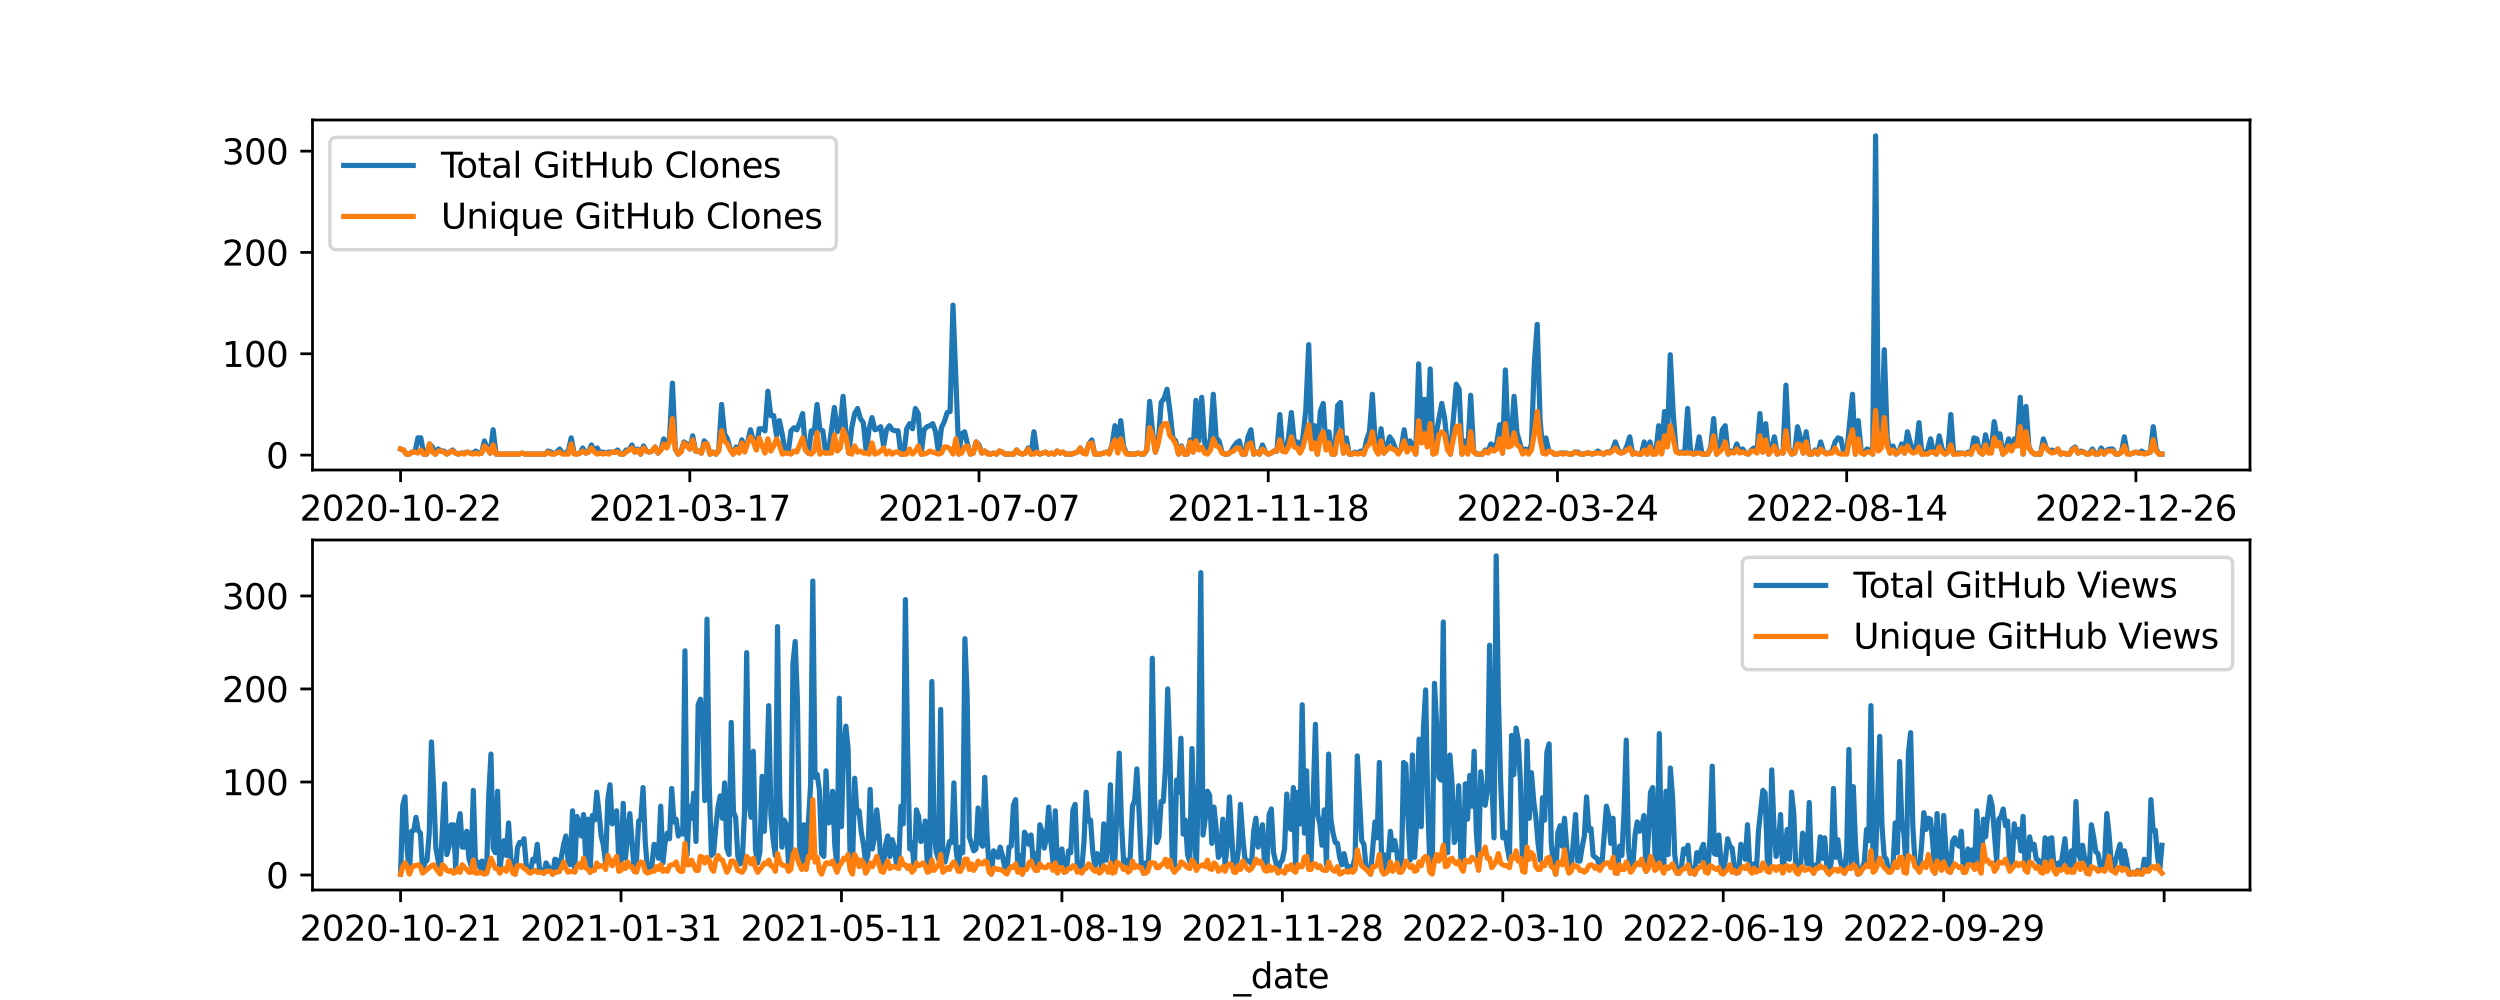 <?xml version="1.0" encoding="utf-8" standalone="no"?>
<!DOCTYPE svg PUBLIC "-//W3C//DTD SVG 1.1//EN"
  "http://www.w3.org/Graphics/SVG/1.1/DTD/svg11.dtd">
<svg xmlns:xlink="http://www.w3.org/1999/xlink" width="720pt" height="288pt" viewBox="0 0 720 288" xmlns="http://www.w3.org/2000/svg" version="1.1">
 <defs>
  <style type="text/css">*{stroke-linejoin: round; stroke-linecap: butt}</style>
 </defs>
 <g id="figure_1">
  <g id="patch_1">
   <path d="M 0 288 
L 720 288 
L 720 0 
L 0 0 
z
" style="fill: #ffffff"/>
  </g>
  <g id="axes_1">
   <g id="patch_2">
    <path d="M 90 135.36 
L 648 135.36 
L 648 34.56 
L 90 34.56 
z
" style="fill: #ffffff"/>
   </g>
   <g id="matplotlib.axis_1">
    <g id="xtick_1">
     <g id="line2d_1">
      <defs>
       <path id="m125c6212de" d="M 0 0 
L 0 3.5 
" style="stroke: #000000; stroke-width: 0.8"/>
      </defs>
      <g>
       <use xlink:href="#m125c6212de" x="115.364" y="135.36" style="stroke: #000000; stroke-width: 0.8"/>
      </g>
     </g>
     <g id="text_1">
      <!-- 2020-10-22 -->
      <g transform="translate(86.306 149.958) scale(0.1 -0.1)">
       <defs>
        <path id="DejaVuSans-32" d="M 1228 531 
L 3431 531 
L 3431 0 
L 469 0 
L 469 531 
Q 828 903 1448 1529 
Q 2069 2156 2228 2338 
Q 2531 2678 2651 2914 
Q 2772 3150 2772 3378 
Q 2772 3750 2511 3984 
Q 2250 4219 1831 4219 
Q 1534 4219 1204 4116 
Q 875 4013 500 3803 
L 500 4441 
Q 881 4594 1212 4672 
Q 1544 4750 1819 4750 
Q 2544 4750 2975 4387 
Q 3406 4025 3406 3419 
Q 3406 3131 3298 2873 
Q 3191 2616 2906 2266 
Q 2828 2175 2409 1742 
Q 1991 1309 1228 531 
z
" transform="scale(0.016)"/>
        <path id="DejaVuSans-30" d="M 2034 4250 
Q 1547 4250 1301 3770 
Q 1056 3291 1056 2328 
Q 1056 1369 1301 889 
Q 1547 409 2034 409 
Q 2525 409 2770 889 
Q 3016 1369 3016 2328 
Q 3016 3291 2770 3770 
Q 2525 4250 2034 4250 
z
M 2034 4750 
Q 2819 4750 3233 4129 
Q 3647 3509 3647 2328 
Q 3647 1150 3233 529 
Q 2819 -91 2034 -91 
Q 1250 -91 836 529 
Q 422 1150 422 2328 
Q 422 3509 836 4129 
Q 1250 4750 2034 4750 
z
" transform="scale(0.016)"/>
        <path id="DejaVuSans-2d" d="M 313 2009 
L 1997 2009 
L 1997 1497 
L 313 1497 
L 313 2009 
z
" transform="scale(0.016)"/>
        <path id="DejaVuSans-31" d="M 794 531 
L 1825 531 
L 1825 4091 
L 703 3866 
L 703 4441 
L 1819 4666 
L 2450 4666 
L 2450 531 
L 3481 531 
L 3481 0 
L 794 0 
L 794 531 
z
" transform="scale(0.016)"/>
       </defs>
       <use xlink:href="#DejaVuSans-32"/>
       <use xlink:href="#DejaVuSans-30" x="63.623"/>
       <use xlink:href="#DejaVuSans-32" x="127.246"/>
       <use xlink:href="#DejaVuSans-30" x="190.869"/>
       <use xlink:href="#DejaVuSans-2d" x="254.492"/>
       <use xlink:href="#DejaVuSans-31" x="290.576"/>
       <use xlink:href="#DejaVuSans-30" x="354.199"/>
       <use xlink:href="#DejaVuSans-2d" x="417.822"/>
       <use xlink:href="#DejaVuSans-32" x="453.906"/>
       <use xlink:href="#DejaVuSans-32" x="517.529"/>
      </g>
     </g>
    </g>
    <g id="xtick_2">
     <g id="line2d_2">
      <g>
       <use xlink:href="#m125c6212de" x="198.66" y="135.36" style="stroke: #000000; stroke-width: 0.8"/>
      </g>
     </g>
     <g id="text_2">
      <!-- 2021-03-17 -->
      <g transform="translate(169.602 149.958) scale(0.1 -0.1)">
       <defs>
        <path id="DejaVuSans-33" d="M 2597 2516 
Q 3050 2419 3304 2112 
Q 3559 1806 3559 1356 
Q 3559 666 3084 287 
Q 2609 -91 1734 -91 
Q 1441 -91 1130 -33 
Q 819 25 488 141 
L 488 750 
Q 750 597 1062 519 
Q 1375 441 1716 441 
Q 2309 441 2620 675 
Q 2931 909 2931 1356 
Q 2931 1769 2642 2001 
Q 2353 2234 1838 2234 
L 1294 2234 
L 1294 2753 
L 1863 2753 
Q 2328 2753 2575 2939 
Q 2822 3125 2822 3475 
Q 2822 3834 2567 4026 
Q 2313 4219 1838 4219 
Q 1578 4219 1281 4162 
Q 984 4106 628 3988 
L 628 4550 
Q 988 4650 1302 4700 
Q 1616 4750 1894 4750 
Q 2613 4750 3031 4423 
Q 3450 4097 3450 3541 
Q 3450 3153 3228 2886 
Q 3006 2619 2597 2516 
z
" transform="scale(0.016)"/>
        <path id="DejaVuSans-37" d="M 525 4666 
L 3525 4666 
L 3525 4397 
L 1831 0 
L 1172 0 
L 2766 4134 
L 525 4134 
L 525 4666 
z
" transform="scale(0.016)"/>
       </defs>
       <use xlink:href="#DejaVuSans-32"/>
       <use xlink:href="#DejaVuSans-30" x="63.623"/>
       <use xlink:href="#DejaVuSans-32" x="127.246"/>
       <use xlink:href="#DejaVuSans-31" x="190.869"/>
       <use xlink:href="#DejaVuSans-2d" x="254.492"/>
       <use xlink:href="#DejaVuSans-30" x="290.576"/>
       <use xlink:href="#DejaVuSans-33" x="354.199"/>
       <use xlink:href="#DejaVuSans-2d" x="417.822"/>
       <use xlink:href="#DejaVuSans-31" x="453.906"/>
       <use xlink:href="#DejaVuSans-37" x="517.529"/>
      </g>
     </g>
    </g>
    <g id="xtick_3">
     <g id="line2d_3">
      <g>
       <use xlink:href="#m125c6212de" x="281.956" y="135.36" style="stroke: #000000; stroke-width: 0.8"/>
      </g>
     </g>
     <g id="text_3">
      <!-- 2021-07-07 -->
      <g transform="translate(252.898 149.958) scale(0.1 -0.1)">
       <use xlink:href="#DejaVuSans-32"/>
       <use xlink:href="#DejaVuSans-30" x="63.623"/>
       <use xlink:href="#DejaVuSans-32" x="127.246"/>
       <use xlink:href="#DejaVuSans-31" x="190.869"/>
       <use xlink:href="#DejaVuSans-2d" x="254.492"/>
       <use xlink:href="#DejaVuSans-30" x="290.576"/>
       <use xlink:href="#DejaVuSans-37" x="354.199"/>
       <use xlink:href="#DejaVuSans-2d" x="417.822"/>
       <use xlink:href="#DejaVuSans-30" x="453.906"/>
       <use xlink:href="#DejaVuSans-37" x="517.529"/>
      </g>
     </g>
    </g>
    <g id="xtick_4">
     <g id="line2d_4">
      <g>
       <use xlink:href="#m125c6212de" x="365.252" y="135.36" style="stroke: #000000; stroke-width: 0.8"/>
      </g>
     </g>
     <g id="text_4">
      <!-- 2021-11-18 -->
      <g transform="translate(336.194 149.958) scale(0.1 -0.1)">
       <defs>
        <path id="DejaVuSans-38" d="M 2034 2216 
Q 1584 2216 1326 1975 
Q 1069 1734 1069 1313 
Q 1069 891 1326 650 
Q 1584 409 2034 409 
Q 2484 409 2743 651 
Q 3003 894 3003 1313 
Q 3003 1734 2745 1975 
Q 2488 2216 2034 2216 
z
M 1403 2484 
Q 997 2584 770 2862 
Q 544 3141 544 3541 
Q 544 4100 942 4425 
Q 1341 4750 2034 4750 
Q 2731 4750 3128 4425 
Q 3525 4100 3525 3541 
Q 3525 3141 3298 2862 
Q 3072 2584 2669 2484 
Q 3125 2378 3379 2068 
Q 3634 1759 3634 1313 
Q 3634 634 3220 271 
Q 2806 -91 2034 -91 
Q 1263 -91 848 271 
Q 434 634 434 1313 
Q 434 1759 690 2068 
Q 947 2378 1403 2484 
z
M 1172 3481 
Q 1172 3119 1398 2916 
Q 1625 2713 2034 2713 
Q 2441 2713 2670 2916 
Q 2900 3119 2900 3481 
Q 2900 3844 2670 4047 
Q 2441 4250 2034 4250 
Q 1625 4250 1398 4047 
Q 1172 3844 1172 3481 
z
" transform="scale(0.016)"/>
       </defs>
       <use xlink:href="#DejaVuSans-32"/>
       <use xlink:href="#DejaVuSans-30" x="63.623"/>
       <use xlink:href="#DejaVuSans-32" x="127.246"/>
       <use xlink:href="#DejaVuSans-31" x="190.869"/>
       <use xlink:href="#DejaVuSans-2d" x="254.492"/>
       <use xlink:href="#DejaVuSans-31" x="290.576"/>
       <use xlink:href="#DejaVuSans-31" x="354.199"/>
       <use xlink:href="#DejaVuSans-2d" x="417.822"/>
       <use xlink:href="#DejaVuSans-31" x="453.906"/>
       <use xlink:href="#DejaVuSans-38" x="517.529"/>
      </g>
     </g>
    </g>
    <g id="xtick_5">
     <g id="line2d_5">
      <g>
       <use xlink:href="#m125c6212de" x="448.548" y="135.36" style="stroke: #000000; stroke-width: 0.8"/>
      </g>
     </g>
     <g id="text_5">
      <!-- 2022-03-24 -->
      <g transform="translate(419.49 149.958) scale(0.1 -0.1)">
       <defs>
        <path id="DejaVuSans-34" d="M 2419 4116 
L 825 1625 
L 2419 1625 
L 2419 4116 
z
M 2253 4666 
L 3047 4666 
L 3047 1625 
L 3713 1625 
L 3713 1100 
L 3047 1100 
L 3047 0 
L 2419 0 
L 2419 1100 
L 313 1100 
L 313 1709 
L 2253 4666 
z
" transform="scale(0.016)"/>
       </defs>
       <use xlink:href="#DejaVuSans-32"/>
       <use xlink:href="#DejaVuSans-30" x="63.623"/>
       <use xlink:href="#DejaVuSans-32" x="127.246"/>
       <use xlink:href="#DejaVuSans-32" x="190.869"/>
       <use xlink:href="#DejaVuSans-2d" x="254.492"/>
       <use xlink:href="#DejaVuSans-30" x="290.576"/>
       <use xlink:href="#DejaVuSans-33" x="354.199"/>
       <use xlink:href="#DejaVuSans-2d" x="417.822"/>
       <use xlink:href="#DejaVuSans-32" x="453.906"/>
       <use xlink:href="#DejaVuSans-34" x="517.529"/>
      </g>
     </g>
    </g>
    <g id="xtick_6">
     <g id="line2d_6">
      <g>
       <use xlink:href="#m125c6212de" x="531.844" y="135.36" style="stroke: #000000; stroke-width: 0.8"/>
      </g>
     </g>
     <g id="text_6">
      <!-- 2022-08-14 -->
      <g transform="translate(502.786 149.958) scale(0.1 -0.1)">
       <use xlink:href="#DejaVuSans-32"/>
       <use xlink:href="#DejaVuSans-30" x="63.623"/>
       <use xlink:href="#DejaVuSans-32" x="127.246"/>
       <use xlink:href="#DejaVuSans-32" x="190.869"/>
       <use xlink:href="#DejaVuSans-2d" x="254.492"/>
       <use xlink:href="#DejaVuSans-30" x="290.576"/>
       <use xlink:href="#DejaVuSans-38" x="354.199"/>
       <use xlink:href="#DejaVuSans-2d" x="417.822"/>
       <use xlink:href="#DejaVuSans-31" x="453.906"/>
       <use xlink:href="#DejaVuSans-34" x="517.529"/>
      </g>
     </g>
    </g>
    <g id="xtick_7">
     <g id="line2d_7">
      <g>
       <use xlink:href="#m125c6212de" x="615.14" y="135.36" style="stroke: #000000; stroke-width: 0.8"/>
      </g>
     </g>
     <g id="text_7">
      <!-- 2022-12-26 -->
      <g transform="translate(586.082 149.958) scale(0.1 -0.1)">
       <defs>
        <path id="DejaVuSans-36" d="M 2113 2584 
Q 1688 2584 1439 2293 
Q 1191 2003 1191 1497 
Q 1191 994 1439 701 
Q 1688 409 2113 409 
Q 2538 409 2786 701 
Q 3034 994 3034 1497 
Q 3034 2003 2786 2293 
Q 2538 2584 2113 2584 
z
M 3366 4563 
L 3366 3988 
Q 3128 4100 2886 4159 
Q 2644 4219 2406 4219 
Q 1781 4219 1451 3797 
Q 1122 3375 1075 2522 
Q 1259 2794 1537 2939 
Q 1816 3084 2150 3084 
Q 2853 3084 3261 2657 
Q 3669 2231 3669 1497 
Q 3669 778 3244 343 
Q 2819 -91 2113 -91 
Q 1303 -91 875 529 
Q 447 1150 447 2328 
Q 447 3434 972 4092 
Q 1497 4750 2381 4750 
Q 2619 4750 2861 4703 
Q 3103 4656 3366 4563 
z
" transform="scale(0.016)"/>
       </defs>
       <use xlink:href="#DejaVuSans-32"/>
       <use xlink:href="#DejaVuSans-30" x="63.623"/>
       <use xlink:href="#DejaVuSans-32" x="127.246"/>
       <use xlink:href="#DejaVuSans-32" x="190.869"/>
       <use xlink:href="#DejaVuSans-2d" x="254.492"/>
       <use xlink:href="#DejaVuSans-31" x="290.576"/>
       <use xlink:href="#DejaVuSans-32" x="354.199"/>
       <use xlink:href="#DejaVuSans-2d" x="417.822"/>
       <use xlink:href="#DejaVuSans-32" x="453.906"/>
       <use xlink:href="#DejaVuSans-36" x="517.529"/>
      </g>
     </g>
    </g>
    <g id="text_8">
     <!-- _date -->
     <g transform="translate(355.225 163.637) scale(0.1 -0.1)">
      <defs>
       <path id="DejaVuSans-5f" d="M 3263 -1063 
L 3263 -1509 
L -63 -1509 
L -63 -1063 
L 3263 -1063 
z
" transform="scale(0.016)"/>
       <path id="DejaVuSans-64" d="M 2906 2969 
L 2906 4863 
L 3481 4863 
L 3481 0 
L 2906 0 
L 2906 525 
Q 2725 213 2448 61 
Q 2172 -91 1784 -91 
Q 1150 -91 751 415 
Q 353 922 353 1747 
Q 353 2572 751 3078 
Q 1150 3584 1784 3584 
Q 2172 3584 2448 3432 
Q 2725 3281 2906 2969 
z
M 947 1747 
Q 947 1113 1208 752 
Q 1469 391 1925 391 
Q 2381 391 2643 752 
Q 2906 1113 2906 1747 
Q 2906 2381 2643 2742 
Q 2381 3103 1925 3103 
Q 1469 3103 1208 2742 
Q 947 2381 947 1747 
z
" transform="scale(0.016)"/>
       <path id="DejaVuSans-61" d="M 2194 1759 
Q 1497 1759 1228 1600 
Q 959 1441 959 1056 
Q 959 750 1161 570 
Q 1363 391 1709 391 
Q 2188 391 2477 730 
Q 2766 1069 2766 1631 
L 2766 1759 
L 2194 1759 
z
M 3341 1997 
L 3341 0 
L 2766 0 
L 2766 531 
Q 2569 213 2275 61 
Q 1981 -91 1556 -91 
Q 1019 -91 701 211 
Q 384 513 384 1019 
Q 384 1609 779 1909 
Q 1175 2209 1959 2209 
L 2766 2209 
L 2766 2266 
Q 2766 2663 2505 2880 
Q 2244 3097 1772 3097 
Q 1472 3097 1187 3025 
Q 903 2953 641 2809 
L 641 3341 
Q 956 3463 1253 3523 
Q 1550 3584 1831 3584 
Q 2591 3584 2966 3190 
Q 3341 2797 3341 1997 
z
" transform="scale(0.016)"/>
       <path id="DejaVuSans-74" d="M 1172 4494 
L 1172 3500 
L 2356 3500 
L 2356 3053 
L 1172 3053 
L 1172 1153 
Q 1172 725 1289 603 
Q 1406 481 1766 481 
L 2356 481 
L 2356 0 
L 1766 0 
Q 1100 0 847 248 
Q 594 497 594 1153 
L 594 3053 
L 172 3053 
L 172 3500 
L 594 3500 
L 594 4494 
L 1172 4494 
z
" transform="scale(0.016)"/>
       <path id="DejaVuSans-65" d="M 3597 1894 
L 3597 1613 
L 953 1613 
Q 991 1019 1311 708 
Q 1631 397 2203 397 
Q 2534 397 2845 478 
Q 3156 559 3463 722 
L 3463 178 
Q 3153 47 2828 -22 
Q 2503 -91 2169 -91 
Q 1331 -91 842 396 
Q 353 884 353 1716 
Q 353 2575 817 3079 
Q 1281 3584 2069 3584 
Q 2775 3584 3186 3129 
Q 3597 2675 3597 1894 
z
M 3022 2063 
Q 3016 2534 2758 2815 
Q 2500 3097 2075 3097 
Q 1594 3097 1305 2825 
Q 1016 2553 972 2059 
L 3022 2063 
z
" transform="scale(0.016)"/>
      </defs>
      <use xlink:href="#DejaVuSans-5f"/>
      <use xlink:href="#DejaVuSans-64" x="50"/>
      <use xlink:href="#DejaVuSans-61" x="113.477"/>
      <use xlink:href="#DejaVuSans-74" x="174.756"/>
      <use xlink:href="#DejaVuSans-65" x="213.965"/>
     </g>
    </g>
   </g>
   <g id="matplotlib.axis_2">
    <g id="ytick_1">
     <g id="line2d_8">
      <defs>
       <path id="me609b55d34" d="M 0 0 
L -3.5 0 
" style="stroke: #000000; stroke-width: 0.8"/>
      </defs>
      <g>
       <use xlink:href="#me609b55d34" x="90" y="131.07" style="stroke: #000000; stroke-width: 0.8"/>
      </g>
     </g>
     <g id="text_9">
      <!-- 0 -->
      <g transform="translate(76.638 134.869) scale(0.1 -0.1)">
       <use xlink:href="#DejaVuSans-30"/>
      </g>
     </g>
    </g>
    <g id="ytick_2">
     <g id="line2d_9">
      <g>
       <use xlink:href="#me609b55d34" x="90" y="101.886" style="stroke: #000000; stroke-width: 0.8"/>
      </g>
     </g>
     <g id="text_10">
      <!-- 100 -->
      <g transform="translate(63.913 105.686) scale(0.1 -0.1)">
       <use xlink:href="#DejaVuSans-31"/>
       <use xlink:href="#DejaVuSans-30" x="63.623"/>
       <use xlink:href="#DejaVuSans-30" x="127.246"/>
      </g>
     </g>
    </g>
    <g id="ytick_3">
     <g id="line2d_10">
      <g>
       <use xlink:href="#me609b55d34" x="90" y="72.703" style="stroke: #000000; stroke-width: 0.8"/>
      </g>
     </g>
     <g id="text_11">
      <!-- 200 -->
      <g transform="translate(63.913 76.502) scale(0.1 -0.1)">
       <use xlink:href="#DejaVuSans-32"/>
       <use xlink:href="#DejaVuSans-30" x="63.623"/>
       <use xlink:href="#DejaVuSans-30" x="127.246"/>
      </g>
     </g>
    </g>
    <g id="ytick_4">
     <g id="line2d_11">
      <g>
       <use xlink:href="#me609b55d34" x="90" y="43.519" style="stroke: #000000; stroke-width: 0.8"/>
      </g>
     </g>
     <g id="text_12">
      <!-- 300 -->
      <g transform="translate(63.913 47.319) scale(0.1 -0.1)">
       <use xlink:href="#DejaVuSans-33"/>
       <use xlink:href="#DejaVuSans-30" x="63.623"/>
       <use xlink:href="#DejaVuSans-30" x="127.246"/>
      </g>
     </g>
    </g>
   </g>
   <g id="line2d_12">
    <path d="M 115.364 129.319 
L 116.197 129.611 
L 117.03 130.778 
L 117.863 130.778 
L 118.695 130.195 
L 119.528 130.195 
L 120.361 126.109 
L 121.194 126.109 
L 122.027 130.778 
L 122.86 130.778 
L 123.693 127.86 
L 124.526 128.735 
L 125.359 130.778 
L 126.192 129.319 
L 127.025 129.903 
L 127.858 129.903 
L 128.691 130.778 
L 130.357 129.611 
L 131.19 130.486 
L 132.023 130.778 
L 132.856 130.486 
L 133.689 130.486 
L 134.522 130.195 
L 135.355 130.486 
L 136.188 130.486 
L 137.021 129.903 
L 137.854 130.486 
L 138.687 130.486 
L 139.519 126.984 
L 140.352 129.319 
L 141.185 130.486 
L 142.018 123.774 
L 142.851 130.778 
L 149.515 130.778 
L 150.348 130.486 
L 151.181 130.778 
L 157.012 130.778 
L 157.845 129.903 
L 158.678 130.195 
L 159.511 130.778 
L 160.343 130.195 
L 161.176 129.319 
L 162.009 130.486 
L 162.842 130.486 
L 163.675 129.903 
L 164.508 126.109 
L 165.341 130.486 
L 166.174 130.778 
L 167.007 130.486 
L 167.84 129.027 
L 168.673 130.486 
L 169.506 130.195 
L 170.339 128.152 
L 171.172 129.903 
L 172.005 129.027 
L 172.838 130.486 
L 173.671 130.195 
L 174.504 130.486 
L 175.337 130.195 
L 177.003 130.195 
L 177.836 129.611 
L 178.669 130.778 
L 179.502 130.778 
L 180.335 129.611 
L 181.167 129.611 
L 182 128.152 
L 182.833 130.195 
L 183.666 129.319 
L 184.499 130.778 
L 185.332 128.443 
L 186.165 129.903 
L 186.998 130.195 
L 187.831 129.903 
L 188.664 128.735 
L 189.497 130.486 
L 190.33 129.611 
L 191.163 126.401 
L 191.996 128.735 
L 192.829 126.109 
L 193.662 110.35 
L 194.495 129.319 
L 195.328 130.778 
L 196.161 129.903 
L 196.994 127.276 
L 197.827 127.86 
L 198.66 129.319 
L 199.493 125.525 
L 200.326 129.903 
L 201.159 129.903 
L 201.991 130.486 
L 202.824 126.984 
L 203.657 127.86 
L 204.49 130.778 
L 205.323 130.195 
L 206.156 130.778 
L 206.989 129.611 
L 207.822 116.478 
L 208.655 124.941 
L 209.488 126.401 
L 210.321 129.319 
L 211.154 130.778 
L 211.987 128.735 
L 212.82 129.903 
L 213.653 126.692 
L 214.486 129.903 
L 215.319 127.276 
L 216.152 123.774 
L 216.985 126.984 
L 217.818 129.319 
L 218.651 123.482 
L 219.484 123.482 
L 220.317 124.066 
L 221.15 112.684 
L 221.983 119.688 
L 222.815 119.688 
L 223.648 125.525 
L 224.481 121.148 
L 225.314 125.233 
L 226.147 130.195 
L 226.98 130.486 
L 227.813 124.066 
L 228.646 123.19 
L 229.479 123.774 
L 230.312 121.731 
L 231.145 119.105 
L 231.978 129.611 
L 232.811 130.486 
L 233.644 124.066 
L 234.477 124.65 
L 235.31 116.478 
L 236.143 123.774 
L 236.976 124.066 
L 237.809 130.486 
L 238.642 129.903 
L 240.308 117.354 
L 241.141 124.358 
L 241.974 122.607 
L 242.807 114.144 
L 243.639 124.358 
L 244.472 130.486 
L 245.305 123.19 
L 246.138 119.105 
L 246.971 117.646 
L 247.804 120.564 
L 248.637 121.731 
L 249.47 130.195 
L 250.303 123.482 
L 251.136 120.272 
L 251.969 123.774 
L 252.802 123.482 
L 253.635 122.899 
L 254.468 128.443 
L 255.301 123.774 
L 256.134 122.607 
L 256.967 123.774 
L 257.8 124.066 
L 258.633 124.066 
L 259.466 130.778 
L 260.299 130.778 
L 261.132 123.482 
L 261.965 122.023 
L 262.798 123.482 
L 263.631 117.646 
L 264.464 119.105 
L 265.296 130.778 
L 266.129 123.774 
L 266.962 122.899 
L 267.795 122.607 
L 268.628 122.023 
L 269.461 124.358 
L 270.294 130.486 
L 271.127 123.19 
L 271.96 121.439 
L 272.793 118.813 
L 273.626 118.521 
L 274.459 87.878 
L 276.125 130.778 
L 276.958 124.941 
L 277.791 124.358 
L 278.624 127.86 
L 279.457 130.778 
L 280.29 130.486 
L 281.123 127.276 
L 281.956 128.152 
L 282.789 130.486 
L 283.622 129.903 
L 284.455 130.486 
L 285.288 130.778 
L 286.12 130.486 
L 286.953 130.778 
L 287.786 129.903 
L 288.619 130.195 
L 289.452 130.778 
L 291.951 130.778 
L 292.784 129.611 
L 293.617 130.486 
L 294.45 130.778 
L 295.283 130.486 
L 296.116 129.027 
L 296.949 130.778 
L 297.782 124.358 
L 298.615 130.195 
L 299.448 130.778 
L 301.114 130.195 
L 301.947 130.778 
L 302.78 130.486 
L 303.613 130.778 
L 304.446 129.903 
L 305.279 130.486 
L 306.112 130.195 
L 306.944 130.778 
L 308.61 130.778 
L 310.276 130.195 
L 311.109 129.027 
L 311.942 130.486 
L 312.775 130.486 
L 313.608 127.86 
L 314.441 126.692 
L 315.274 130.778 
L 316.94 130.778 
L 318.606 130.195 
L 319.439 130.486 
L 320.272 128.152 
L 321.105 122.607 
L 321.938 129.319 
L 322.771 121.148 
L 323.604 128.735 
L 324.437 130.486 
L 325.27 130.778 
L 326.936 130.778 
L 327.768 130.486 
L 328.601 130.778 
L 329.434 130.778 
L 330.267 129.611 
L 331.1 115.603 
L 331.933 124.358 
L 332.766 130.195 
L 333.599 126.984 
L 334.432 115.895 
L 335.265 114.727 
L 336.098 112.101 
L 336.931 118.229 
L 337.764 126.109 
L 338.597 126.984 
L 339.43 130.778 
L 340.263 128.443 
L 341.096 130.778 
L 341.929 130.778 
L 342.762 126.692 
L 343.595 130.195 
L 344.428 115.311 
L 345.261 126.984 
L 346.094 114.435 
L 346.927 127.276 
L 347.76 129.611 
L 348.592 126.401 
L 349.425 113.56 
L 350.258 126.109 
L 351.091 126.984 
L 351.924 130.195 
L 352.757 130.778 
L 353.59 130.778 
L 354.423 130.195 
L 355.256 128.735 
L 356.089 127.568 
L 356.922 126.984 
L 357.755 130.778 
L 358.588 130.778 
L 359.421 125.817 
L 360.254 123.774 
L 361.087 130.778 
L 361.92 130.195 
L 362.753 130.778 
L 363.586 128.152 
L 364.419 130.195 
L 365.252 130.778 
L 366.085 130.486 
L 366.918 129.903 
L 367.751 129.903 
L 368.584 119.397 
L 369.416 129.903 
L 370.249 129.903 
L 371.082 126.109 
L 371.915 118.813 
L 372.748 127.276 
L 373.581 127.276 
L 374.414 130.195 
L 375.247 125.817 
L 376.08 117.937 
L 376.913 99.26 
L 377.746 127.276 
L 378.579 122.607 
L 379.412 130.778 
L 380.245 118.521 
L 381.078 116.186 
L 381.911 129.027 
L 382.744 124.358 
L 383.577 130.778 
L 384.41 130.778 
L 385.243 116.77 
L 386.076 115.895 
L 386.909 130.486 
L 387.742 126.109 
L 388.575 130.778 
L 389.408 130.778 
L 390.24 130.195 
L 391.073 130.486 
L 391.906 129.903 
L 392.739 130.778 
L 393.572 126.692 
L 394.405 124.358 
L 395.238 113.56 
L 396.071 127.86 
L 396.904 130.486 
L 397.737 123.482 
L 398.57 130.486 
L 399.403 128.443 
L 400.236 125.817 
L 401.069 126.984 
L 401.902 129.319 
L 402.735 130.486 
L 403.568 129.027 
L 404.401 123.774 
L 405.234 129.611 
L 406.067 126.984 
L 406.9 128.152 
L 407.733 130.778 
L 408.566 104.805 
L 409.399 124.65 
L 410.232 115.019 
L 411.064 126.692 
L 411.897 106.264 
L 412.73 130.778 
L 413.563 125.233 
L 415.229 116.186 
L 416.062 120.564 
L 416.895 128.443 
L 417.728 130.778 
L 419.394 110.642 
L 420.227 112.101 
L 421.06 130.778 
L 421.893 126.984 
L 422.726 129.903 
L 423.559 113.852 
L 424.392 129.903 
L 425.225 130.778 
L 426.891 130.778 
L 427.724 129.611 
L 428.557 129.903 
L 429.39 127.86 
L 430.223 129.027 
L 431.056 127.568 
L 431.888 122.315 
L 432.721 130.486 
L 433.554 106.556 
L 434.387 127.276 
L 435.22 126.692 
L 436.053 114.144 
L 436.886 124.65 
L 438.552 130.486 
L 439.385 129.319 
L 440.218 130.486 
L 441.051 127.86 
L 441.884 104.805 
L 442.717 93.423 
L 443.55 121.148 
L 444.383 130.486 
L 445.216 126.109 
L 446.049 129.903 
L 446.882 130.195 
L 447.715 130.778 
L 448.548 130.778 
L 449.381 130.486 
L 451.047 130.486 
L 451.88 130.778 
L 452.712 130.778 
L 453.545 130.195 
L 454.378 130.195 
L 455.211 130.778 
L 456.044 130.778 
L 456.877 130.486 
L 457.71 130.486 
L 458.543 130.778 
L 459.376 130.486 
L 460.209 129.903 
L 461.042 130.486 
L 461.875 130.778 
L 462.708 130.195 
L 463.541 130.195 
L 464.374 129.611 
L 465.207 127.276 
L 466.04 129.611 
L 466.873 130.486 
L 467.706 130.195 
L 468.539 128.443 
L 469.372 125.817 
L 470.205 130.778 
L 471.038 130.486 
L 471.871 130.778 
L 472.704 130.778 
L 473.536 127.276 
L 474.369 130.778 
L 475.202 127.276 
L 476.035 130.778 
L 476.868 130.486 
L 477.701 122.607 
L 478.534 130.486 
L 479.367 118.521 
L 480.2 127.568 
L 481.033 102.178 
L 481.866 118.813 
L 482.699 129.611 
L 483.532 130.486 
L 484.365 130.195 
L 485.198 130.486 
L 486.031 117.646 
L 486.864 129.903 
L 487.697 130.778 
L 488.53 130.486 
L 489.363 125.817 
L 490.196 130.778 
L 491.862 130.778 
L 492.695 128.735 
L 493.528 120.564 
L 494.361 130.778 
L 495.193 129.903 
L 496.026 123.774 
L 496.859 122.607 
L 497.692 130.778 
L 498.525 129.903 
L 499.358 130.195 
L 500.191 127.86 
L 501.024 130.195 
L 501.857 129.319 
L 502.69 130.486 
L 503.523 130.778 
L 504.356 129.611 
L 505.189 129.027 
L 506.022 129.903 
L 506.855 119.105 
L 507.688 130.195 
L 508.521 122.023 
L 509.354 130.778 
L 510.187 129.027 
L 511.02 125.817 
L 511.853 130.778 
L 512.686 130.195 
L 513.519 130.486 
L 514.352 110.933 
L 515.185 129.027 
L 516.017 130.778 
L 516.85 130.486 
L 517.683 122.899 
L 518.516 126.109 
L 519.349 130.486 
L 520.182 124.358 
L 521.015 130.778 
L 521.848 130.778 
L 522.681 129.611 
L 523.514 130.778 
L 524.347 127.276 
L 525.18 130.195 
L 526.013 130.486 
L 526.846 130.486 
L 527.679 129.903 
L 528.512 127.276 
L 529.345 126.109 
L 530.178 126.401 
L 531.011 130.486 
L 531.844 130.486 
L 533.51 113.56 
L 534.343 130.778 
L 535.176 121.148 
L 536.009 129.903 
L 536.841 130.778 
L 537.674 129.319 
L 538.507 129.611 
L 539.34 130.778 
L 540.173 39.142 
L 541.006 129.027 
L 541.839 126.984 
L 542.672 100.719 
L 543.505 125.817 
L 544.338 130.486 
L 545.171 128.443 
L 546.004 130.778 
L 546.837 130.195 
L 547.67 127.86 
L 548.503 130.486 
L 549.336 124.358 
L 550.169 127.568 
L 551.002 129.903 
L 551.835 129.319 
L 552.668 121.731 
L 553.501 130.778 
L 554.334 130.486 
L 555.167 129.611 
L 556 126.401 
L 556.833 130.195 
L 557.665 130.778 
L 558.498 125.525 
L 559.331 129.319 
L 560.164 130.778 
L 560.997 130.195 
L 561.83 119.397 
L 562.663 130.778 
L 563.496 130.486 
L 565.162 130.486 
L 565.995 130.778 
L 566.828 130.195 
L 567.661 130.778 
L 568.494 126.109 
L 569.327 126.401 
L 570.16 130.195 
L 570.993 130.778 
L 571.826 125.233 
L 572.659 129.027 
L 573.492 129.611 
L 574.325 121.439 
L 575.158 126.109 
L 575.991 124.941 
L 576.824 130.778 
L 577.657 129.319 
L 578.489 126.401 
L 579.322 129.611 
L 580.155 126.401 
L 580.988 126.692 
L 581.821 114.435 
L 582.654 130.778 
L 583.487 117.062 
L 584.32 128.735 
L 585.153 130.195 
L 585.986 130.778 
L 587.652 130.778 
L 588.485 126.401 
L 589.318 129.027 
L 590.151 129.903 
L 590.984 129.611 
L 591.817 130.195 
L 592.65 129.319 
L 593.483 130.778 
L 594.316 130.486 
L 595.149 130.778 
L 595.982 130.778 
L 596.815 129.319 
L 597.648 128.735 
L 598.481 130.486 
L 599.313 129.903 
L 600.146 130.195 
L 600.979 130.778 
L 601.812 130.486 
L 602.645 129.319 
L 603.478 130.778 
L 604.311 130.778 
L 605.144 129.027 
L 605.977 130.778 
L 606.81 129.611 
L 607.643 129.319 
L 608.476 129.319 
L 609.309 130.778 
L 610.142 130.778 
L 610.975 130.195 
L 611.808 125.817 
L 612.641 130.486 
L 613.474 130.778 
L 615.14 130.195 
L 615.973 130.486 
L 616.806 129.903 
L 617.639 130.486 
L 618.472 130.486 
L 619.305 130.195 
L 620.137 122.899 
L 620.97 129.319 
L 621.803 130.778 
L 622.636 130.778 
L 622.636 130.778 
" clip-path="url(#pec1d98de05)" style="fill: none; stroke: #1f77b4; stroke-width: 1.5; stroke-linecap: square"/>
   </g>
   <g id="line2d_13">
    <path d="M 115.364 129.319 
L 116.197 129.611 
L 117.03 130.778 
L 117.863 130.778 
L 118.695 130.195 
L 119.528 130.195 
L 120.361 130.486 
L 121.194 129.611 
L 122.027 130.778 
L 122.86 130.778 
L 123.693 127.86 
L 124.526 130.195 
L 125.359 130.778 
L 126.192 129.903 
L 127.025 129.903 
L 127.858 130.195 
L 128.691 130.778 
L 129.524 130.195 
L 130.357 129.903 
L 131.19 130.486 
L 132.023 130.778 
L 132.856 130.486 
L 133.689 130.778 
L 134.522 130.195 
L 136.188 130.778 
L 137.021 130.486 
L 137.854 130.778 
L 138.687 130.486 
L 139.519 128.443 
L 140.352 129.319 
L 141.185 130.486 
L 142.018 128.152 
L 142.851 130.778 
L 149.515 130.778 
L 150.348 130.486 
L 151.181 130.778 
L 157.012 130.778 
L 157.845 130.195 
L 158.678 130.778 
L 159.511 130.778 
L 161.176 130.195 
L 162.009 130.778 
L 163.675 130.778 
L 164.508 127.86 
L 165.341 130.778 
L 166.174 130.778 
L 167.007 130.486 
L 167.84 129.903 
L 168.673 130.486 
L 169.506 130.195 
L 170.339 129.027 
L 171.172 130.195 
L 172.005 130.778 
L 172.838 130.486 
L 173.671 130.778 
L 174.504 130.486 
L 175.337 130.778 
L 176.17 130.195 
L 177.836 130.195 
L 178.669 130.778 
L 179.502 130.778 
L 182 129.027 
L 182.833 130.195 
L 183.666 129.611 
L 184.499 130.778 
L 185.332 129.027 
L 186.165 129.903 
L 186.998 130.195 
L 187.831 129.903 
L 188.664 128.735 
L 189.497 130.486 
L 190.33 129.611 
L 191.163 127.86 
L 191.996 129.027 
L 192.829 127.276 
L 193.662 120.564 
L 194.495 129.319 
L 195.328 130.778 
L 196.161 130.195 
L 196.994 127.568 
L 198.66 129.319 
L 199.493 126.692 
L 200.326 129.903 
L 201.159 129.903 
L 201.991 130.486 
L 202.824 127.86 
L 203.657 127.86 
L 204.49 130.778 
L 205.323 130.195 
L 206.156 130.778 
L 206.989 129.903 
L 207.822 124.066 
L 208.655 126.984 
L 209.488 127.86 
L 210.321 129.611 
L 211.154 130.778 
L 211.987 129.319 
L 212.82 130.486 
L 213.653 127.568 
L 214.486 130.195 
L 215.319 127.568 
L 216.152 125.817 
L 216.985 127.276 
L 217.818 129.611 
L 218.651 126.109 
L 220.317 130.486 
L 221.15 126.401 
L 221.983 129.903 
L 222.815 128.443 
L 223.648 126.401 
L 224.481 128.152 
L 225.314 130.778 
L 226.147 130.486 
L 226.98 130.486 
L 227.813 130.778 
L 228.646 129.903 
L 229.479 130.195 
L 231.145 126.109 
L 231.978 129.611 
L 232.811 130.486 
L 233.644 130.778 
L 234.477 129.903 
L 235.31 124.65 
L 236.143 130.778 
L 236.976 130.195 
L 237.809 130.486 
L 239.475 130.486 
L 240.308 125.233 
L 241.141 129.903 
L 241.974 129.027 
L 242.807 123.774 
L 243.639 125.817 
L 244.472 130.486 
L 245.305 130.778 
L 246.138 128.443 
L 246.971 130.195 
L 247.804 129.903 
L 248.637 130.486 
L 249.47 130.486 
L 250.303 130.778 
L 251.136 127.568 
L 251.969 130.778 
L 252.802 130.486 
L 253.635 129.903 
L 254.468 129.027 
L 255.301 130.778 
L 256.134 129.903 
L 256.967 130.778 
L 257.8 130.195 
L 258.633 130.195 
L 259.466 130.778 
L 261.132 130.778 
L 261.965 129.319 
L 262.798 130.778 
L 263.631 129.903 
L 264.464 128.443 
L 265.296 130.778 
L 266.129 130.778 
L 266.962 130.486 
L 267.795 129.903 
L 270.294 130.778 
L 271.127 130.486 
L 271.96 128.735 
L 272.793 128.735 
L 273.626 129.319 
L 274.459 130.778 
L 275.292 126.401 
L 276.125 130.778 
L 276.958 130.486 
L 277.791 128.735 
L 278.624 128.443 
L 279.457 130.778 
L 280.29 130.486 
L 281.123 127.276 
L 281.956 128.735 
L 282.789 130.486 
L 283.622 129.903 
L 284.455 130.778 
L 285.288 130.778 
L 286.12 130.486 
L 286.953 130.778 
L 287.786 129.903 
L 288.619 130.195 
L 289.452 130.778 
L 291.951 130.778 
L 292.784 129.611 
L 293.617 130.486 
L 294.45 130.778 
L 295.283 130.486 
L 296.116 129.319 
L 296.949 130.778 
L 297.782 130.778 
L 298.615 130.195 
L 299.448 130.778 
L 301.114 130.195 
L 301.947 130.778 
L 302.78 130.486 
L 303.613 130.778 
L 304.446 129.903 
L 305.279 130.486 
L 306.112 130.195 
L 306.944 130.778 
L 308.61 130.778 
L 310.276 130.195 
L 311.109 129.027 
L 311.942 130.486 
L 312.775 130.778 
L 313.608 127.86 
L 314.441 127.568 
L 315.274 130.778 
L 316.94 130.778 
L 318.606 130.195 
L 319.439 130.778 
L 320.272 128.443 
L 321.105 126.692 
L 321.938 130.486 
L 322.771 126.401 
L 323.604 129.319 
L 324.437 130.778 
L 326.936 130.778 
L 327.768 130.486 
L 328.601 130.778 
L 329.434 130.778 
L 330.267 129.611 
L 331.1 123.19 
L 331.933 125.525 
L 332.766 130.195 
L 333.599 127.568 
L 334.432 123.19 
L 335.265 122.023 
L 336.098 122.023 
L 336.931 125.525 
L 337.764 126.401 
L 338.597 127.86 
L 339.43 130.778 
L 340.263 128.735 
L 341.096 130.778 
L 341.929 130.778 
L 342.762 127.276 
L 343.595 130.195 
L 344.428 126.984 
L 345.261 129.611 
L 346.094 128.735 
L 346.927 130.486 
L 347.76 130.778 
L 348.592 129.611 
L 349.425 126.401 
L 350.258 128.443 
L 351.091 128.735 
L 351.924 130.486 
L 352.757 130.778 
L 353.59 130.778 
L 354.423 130.195 
L 355.256 129.903 
L 356.089 129.027 
L 356.922 129.027 
L 357.755 130.778 
L 358.588 130.778 
L 359.421 128.152 
L 360.254 127.568 
L 361.087 130.778 
L 361.92 130.195 
L 362.753 130.778 
L 363.586 129.319 
L 364.419 130.195 
L 365.252 130.778 
L 366.085 130.486 
L 366.918 129.903 
L 367.751 129.903 
L 368.584 126.692 
L 369.416 129.903 
L 370.249 130.195 
L 371.082 128.735 
L 371.915 125.817 
L 372.748 128.735 
L 373.581 129.027 
L 374.414 130.486 
L 375.247 128.735 
L 376.913 122.315 
L 377.746 129.319 
L 378.579 127.568 
L 379.412 130.778 
L 380.245 126.109 
L 381.078 124.358 
L 381.911 129.611 
L 382.744 127.568 
L 383.577 130.778 
L 384.41 130.778 
L 385.243 125.817 
L 386.076 124.066 
L 386.909 130.486 
L 387.742 128.443 
L 388.575 130.778 
L 389.408 130.778 
L 390.24 130.486 
L 391.073 130.778 
L 391.906 130.486 
L 392.739 130.778 
L 393.572 128.735 
L 394.405 127.86 
L 395.238 124.358 
L 396.071 129.319 
L 396.904 130.778 
L 397.737 126.984 
L 398.57 130.486 
L 400.236 128.735 
L 401.069 129.319 
L 401.902 129.611 
L 402.735 130.778 
L 403.568 129.319 
L 404.401 126.984 
L 405.234 130.195 
L 406.067 129.027 
L 406.9 129.319 
L 407.733 130.778 
L 408.566 121.148 
L 409.399 127.568 
L 410.232 124.941 
L 411.064 128.735 
L 411.897 122.023 
L 412.73 130.778 
L 413.563 130.486 
L 414.396 125.233 
L 415.229 124.358 
L 416.062 125.233 
L 416.895 129.611 
L 417.728 130.778 
L 418.561 126.401 
L 419.394 122.899 
L 420.227 122.607 
L 421.06 130.778 
L 421.893 129.027 
L 422.726 130.778 
L 423.559 124.358 
L 424.392 130.195 
L 425.225 130.778 
L 426.891 130.778 
L 427.724 129.903 
L 428.557 130.486 
L 429.39 129.319 
L 430.223 129.903 
L 431.056 129.319 
L 431.888 126.401 
L 432.721 130.486 
L 433.554 122.023 
L 434.387 128.735 
L 435.22 128.443 
L 436.053 124.65 
L 436.886 128.152 
L 437.719 128.735 
L 438.552 130.778 
L 439.385 129.903 
L 440.218 130.778 
L 441.051 129.611 
L 441.884 124.941 
L 442.717 118.521 
L 443.55 126.692 
L 444.383 130.486 
L 445.216 130.778 
L 446.049 129.903 
L 446.882 130.195 
L 447.715 130.778 
L 448.548 130.778 
L 449.381 130.486 
L 450.214 130.778 
L 451.047 130.486 
L 451.88 130.778 
L 452.712 130.778 
L 453.545 130.195 
L 455.211 130.778 
L 456.044 130.778 
L 456.877 130.486 
L 457.71 130.486 
L 458.543 130.778 
L 459.376 130.486 
L 461.042 130.486 
L 461.875 130.778 
L 462.708 130.195 
L 463.541 130.486 
L 464.374 129.903 
L 465.207 129.027 
L 466.04 130.195 
L 466.873 130.486 
L 467.706 130.195 
L 469.372 129.027 
L 470.205 130.778 
L 471.038 130.486 
L 471.871 130.778 
L 472.704 130.778 
L 473.536 129.611 
L 474.369 130.778 
L 475.202 128.735 
L 476.035 130.778 
L 476.868 130.778 
L 477.701 127.568 
L 478.534 130.778 
L 479.367 125.525 
L 480.2 128.735 
L 481.033 122.607 
L 481.866 126.109 
L 482.699 130.195 
L 483.532 130.486 
L 486.864 130.486 
L 487.697 130.778 
L 488.53 130.486 
L 489.363 130.486 
L 490.196 130.778 
L 491.862 130.778 
L 492.695 129.319 
L 493.528 125.525 
L 494.361 130.778 
L 495.193 130.195 
L 496.026 129.319 
L 496.859 127.276 
L 497.692 130.778 
L 498.525 130.195 
L 499.358 130.486 
L 500.191 129.319 
L 501.024 130.486 
L 501.857 130.195 
L 503.523 130.778 
L 504.356 129.903 
L 505.189 129.903 
L 506.022 130.486 
L 506.855 125.525 
L 507.688 130.195 
L 508.521 126.692 
L 509.354 130.778 
L 510.187 129.903 
L 511.02 128.443 
L 511.853 130.778 
L 512.686 130.195 
L 513.519 130.486 
L 514.352 124.066 
L 515.185 129.611 
L 516.017 130.778 
L 516.85 130.486 
L 517.683 127.86 
L 518.516 128.152 
L 519.349 130.486 
L 520.182 127.276 
L 521.015 130.778 
L 521.848 130.778 
L 522.681 129.903 
L 523.514 130.778 
L 524.347 129.319 
L 525.18 130.195 
L 526.013 130.778 
L 526.846 130.486 
L 527.679 130.486 
L 528.512 129.027 
L 529.345 130.486 
L 530.178 130.778 
L 531.844 130.778 
L 532.677 126.692 
L 533.51 123.774 
L 534.343 130.778 
L 535.176 126.401 
L 536.009 130.486 
L 536.841 130.778 
L 537.674 130.195 
L 538.507 130.195 
L 539.34 130.778 
L 540.173 118.229 
L 541.006 129.903 
L 541.839 129.027 
L 542.672 120.272 
L 543.505 128.443 
L 544.338 130.486 
L 545.171 129.611 
L 546.004 130.778 
L 546.837 130.195 
L 547.67 129.027 
L 548.503 130.486 
L 549.336 128.443 
L 550.169 129.903 
L 551.002 130.486 
L 551.835 130.195 
L 552.668 128.735 
L 553.501 130.778 
L 555.167 130.778 
L 556 130.195 
L 556.833 130.195 
L 557.665 130.778 
L 558.498 128.735 
L 559.331 130.195 
L 560.164 130.778 
L 560.997 130.195 
L 561.83 128.152 
L 562.663 130.778 
L 564.329 130.778 
L 565.162 130.486 
L 565.995 130.778 
L 566.828 130.486 
L 567.661 130.778 
L 568.494 128.735 
L 569.327 128.443 
L 570.16 130.195 
L 570.993 130.778 
L 571.826 128.152 
L 572.659 130.486 
L 573.492 130.486 
L 574.325 126.109 
L 575.158 128.443 
L 575.991 127.568 
L 576.824 130.778 
L 577.657 130.195 
L 578.489 128.443 
L 579.322 129.903 
L 580.155 128.152 
L 580.988 128.443 
L 581.821 122.899 
L 582.654 130.778 
L 583.487 124.358 
L 584.32 129.027 
L 585.153 130.195 
L 585.986 130.778 
L 587.652 130.778 
L 588.485 128.152 
L 590.151 129.903 
L 590.984 130.486 
L 591.817 130.195 
L 592.65 129.319 
L 593.483 130.778 
L 594.316 130.486 
L 595.149 130.778 
L 595.982 130.778 
L 596.815 129.611 
L 597.648 129.027 
L 598.481 130.486 
L 599.313 130.195 
L 600.146 130.195 
L 600.979 130.778 
L 601.812 130.778 
L 602.645 129.903 
L 603.478 130.778 
L 604.311 130.778 
L 605.144 129.903 
L 605.977 130.778 
L 606.81 129.903 
L 608.476 129.903 
L 609.309 130.778 
L 610.142 130.778 
L 610.975 130.195 
L 611.808 128.443 
L 612.641 130.778 
L 613.474 130.778 
L 615.14 130.195 
L 615.973 130.486 
L 616.806 130.486 
L 617.639 130.778 
L 619.305 130.195 
L 620.137 126.692 
L 620.97 129.903 
L 621.803 130.778 
L 622.636 130.778 
L 622.636 130.778 
" clip-path="url(#pec1d98de05)" style="fill: none; stroke: #ff7f0e; stroke-width: 1.5; stroke-linecap: square"/>
   </g>
   <g id="patch_3">
    <path d="M 90 135.36 
L 90 34.56 
" style="fill: none; stroke: #000000; stroke-width: 0.8; stroke-linejoin: miter; stroke-linecap: square"/>
   </g>
   <g id="patch_4">
    <path d="M 648 135.36 
L 648 34.56 
" style="fill: none; stroke: #000000; stroke-width: 0.8; stroke-linejoin: miter; stroke-linecap: square"/>
   </g>
   <g id="patch_5">
    <path d="M 90 135.36 
L 648 135.36 
" style="fill: none; stroke: #000000; stroke-width: 0.8; stroke-linejoin: miter; stroke-linecap: square"/>
   </g>
   <g id="patch_6">
    <path d="M 90 34.56 
L 648 34.56 
" style="fill: none; stroke: #000000; stroke-width: 0.8; stroke-linejoin: miter; stroke-linecap: square"/>
   </g>
   <g id="legend_1">
    <g id="patch_7">
     <path d="M 97 71.916 
L 238.863 71.916 
Q 240.863 71.916 240.863 69.916 
L 240.863 41.56 
Q 240.863 39.56 238.863 39.56 
L 97 39.56 
Q 95 39.56 95 41.56 
L 95 69.916 
Q 95 71.916 97 71.916 
z
" style="fill: #ffffff; opacity: 0.8; stroke: #cccccc; stroke-linejoin: miter"/>
    </g>
    <g id="line2d_14">
     <path d="M 99 47.658 
L 109 47.658 
L 119 47.658 
" style="fill: none; stroke: #1f77b4; stroke-width: 1.5; stroke-linecap: square"/>
    </g>
    <g id="text_13">
     <!-- Total GitHub Clones -->
     <g transform="translate(127 51.158) scale(0.1 -0.1)">
      <defs>
       <path id="DejaVuSans-54" d="M -19 4666 
L 3928 4666 
L 3928 4134 
L 2272 4134 
L 2272 0 
L 1638 0 
L 1638 4134 
L -19 4134 
L -19 4666 
z
" transform="scale(0.016)"/>
       <path id="DejaVuSans-6f" d="M 1959 3097 
Q 1497 3097 1228 2736 
Q 959 2375 959 1747 
Q 959 1119 1226 758 
Q 1494 397 1959 397 
Q 2419 397 2687 759 
Q 2956 1122 2956 1747 
Q 2956 2369 2687 2733 
Q 2419 3097 1959 3097 
z
M 1959 3584 
Q 2709 3584 3137 3096 
Q 3566 2609 3566 1747 
Q 3566 888 3137 398 
Q 2709 -91 1959 -91 
Q 1206 -91 779 398 
Q 353 888 353 1747 
Q 353 2609 779 3096 
Q 1206 3584 1959 3584 
z
" transform="scale(0.016)"/>
       <path id="DejaVuSans-6c" d="M 603 4863 
L 1178 4863 
L 1178 0 
L 603 0 
L 603 4863 
z
" transform="scale(0.016)"/>
       <path id="DejaVuSans-20" transform="scale(0.016)"/>
       <path id="DejaVuSans-47" d="M 3809 666 
L 3809 1919 
L 2778 1919 
L 2778 2438 
L 4434 2438 
L 4434 434 
Q 4069 175 3628 42 
Q 3188 -91 2688 -91 
Q 1594 -91 976 548 
Q 359 1188 359 2328 
Q 359 3472 976 4111 
Q 1594 4750 2688 4750 
Q 3144 4750 3555 4637 
Q 3966 4525 4313 4306 
L 4313 3634 
Q 3963 3931 3569 4081 
Q 3175 4231 2741 4231 
Q 1884 4231 1454 3753 
Q 1025 3275 1025 2328 
Q 1025 1384 1454 906 
Q 1884 428 2741 428 
Q 3075 428 3337 486 
Q 3600 544 3809 666 
z
" transform="scale(0.016)"/>
       <path id="DejaVuSans-69" d="M 603 3500 
L 1178 3500 
L 1178 0 
L 603 0 
L 603 3500 
z
M 603 4863 
L 1178 4863 
L 1178 4134 
L 603 4134 
L 603 4863 
z
" transform="scale(0.016)"/>
       <path id="DejaVuSans-48" d="M 628 4666 
L 1259 4666 
L 1259 2753 
L 3553 2753 
L 3553 4666 
L 4184 4666 
L 4184 0 
L 3553 0 
L 3553 2222 
L 1259 2222 
L 1259 0 
L 628 0 
L 628 4666 
z
" transform="scale(0.016)"/>
       <path id="DejaVuSans-75" d="M 544 1381 
L 544 3500 
L 1119 3500 
L 1119 1403 
Q 1119 906 1312 657 
Q 1506 409 1894 409 
Q 2359 409 2629 706 
Q 2900 1003 2900 1516 
L 2900 3500 
L 3475 3500 
L 3475 0 
L 2900 0 
L 2900 538 
Q 2691 219 2414 64 
Q 2138 -91 1772 -91 
Q 1169 -91 856 284 
Q 544 659 544 1381 
z
M 1991 3584 
L 1991 3584 
z
" transform="scale(0.016)"/>
       <path id="DejaVuSans-62" d="M 3116 1747 
Q 3116 2381 2855 2742 
Q 2594 3103 2138 3103 
Q 1681 3103 1420 2742 
Q 1159 2381 1159 1747 
Q 1159 1113 1420 752 
Q 1681 391 2138 391 
Q 2594 391 2855 752 
Q 3116 1113 3116 1747 
z
M 1159 2969 
Q 1341 3281 1617 3432 
Q 1894 3584 2278 3584 
Q 2916 3584 3314 3078 
Q 3713 2572 3713 1747 
Q 3713 922 3314 415 
Q 2916 -91 2278 -91 
Q 1894 -91 1617 61 
Q 1341 213 1159 525 
L 1159 0 
L 581 0 
L 581 4863 
L 1159 4863 
L 1159 2969 
z
" transform="scale(0.016)"/>
       <path id="DejaVuSans-43" d="M 4122 4306 
L 4122 3641 
Q 3803 3938 3442 4084 
Q 3081 4231 2675 4231 
Q 1875 4231 1450 3742 
Q 1025 3253 1025 2328 
Q 1025 1406 1450 917 
Q 1875 428 2675 428 
Q 3081 428 3442 575 
Q 3803 722 4122 1019 
L 4122 359 
Q 3791 134 3420 21 
Q 3050 -91 2638 -91 
Q 1578 -91 968 557 
Q 359 1206 359 2328 
Q 359 3453 968 4101 
Q 1578 4750 2638 4750 
Q 3056 4750 3426 4639 
Q 3797 4528 4122 4306 
z
" transform="scale(0.016)"/>
       <path id="DejaVuSans-6e" d="M 3513 2113 
L 3513 0 
L 2938 0 
L 2938 2094 
Q 2938 2591 2744 2837 
Q 2550 3084 2163 3084 
Q 1697 3084 1428 2787 
Q 1159 2491 1159 1978 
L 1159 0 
L 581 0 
L 581 3500 
L 1159 3500 
L 1159 2956 
Q 1366 3272 1645 3428 
Q 1925 3584 2291 3584 
Q 2894 3584 3203 3211 
Q 3513 2838 3513 2113 
z
" transform="scale(0.016)"/>
       <path id="DejaVuSans-73" d="M 2834 3397 
L 2834 2853 
Q 2591 2978 2328 3040 
Q 2066 3103 1784 3103 
Q 1356 3103 1142 2972 
Q 928 2841 928 2578 
Q 928 2378 1081 2264 
Q 1234 2150 1697 2047 
L 1894 2003 
Q 2506 1872 2764 1633 
Q 3022 1394 3022 966 
Q 3022 478 2636 193 
Q 2250 -91 1575 -91 
Q 1294 -91 989 -36 
Q 684 19 347 128 
L 347 722 
Q 666 556 975 473 
Q 1284 391 1588 391 
Q 1994 391 2212 530 
Q 2431 669 2431 922 
Q 2431 1156 2273 1281 
Q 2116 1406 1581 1522 
L 1381 1569 
Q 847 1681 609 1914 
Q 372 2147 372 2553 
Q 372 3047 722 3315 
Q 1072 3584 1716 3584 
Q 2034 3584 2315 3537 
Q 2597 3491 2834 3397 
z
" transform="scale(0.016)"/>
      </defs>
      <use xlink:href="#DejaVuSans-54"/>
      <use xlink:href="#DejaVuSans-6f" x="44.084"/>
      <use xlink:href="#DejaVuSans-74" x="105.266"/>
      <use xlink:href="#DejaVuSans-61" x="144.475"/>
      <use xlink:href="#DejaVuSans-6c" x="205.754"/>
      <use xlink:href="#DejaVuSans-20" x="233.537"/>
      <use xlink:href="#DejaVuSans-47" x="265.324"/>
      <use xlink:href="#DejaVuSans-69" x="342.814"/>
      <use xlink:href="#DejaVuSans-74" x="370.598"/>
      <use xlink:href="#DejaVuSans-48" x="409.807"/>
      <use xlink:href="#DejaVuSans-75" x="485.002"/>
      <use xlink:href="#DejaVuSans-62" x="548.381"/>
      <use xlink:href="#DejaVuSans-20" x="611.857"/>
      <use xlink:href="#DejaVuSans-43" x="643.645"/>
      <use xlink:href="#DejaVuSans-6c" x="713.469"/>
      <use xlink:href="#DejaVuSans-6f" x="741.252"/>
      <use xlink:href="#DejaVuSans-6e" x="802.434"/>
      <use xlink:href="#DejaVuSans-65" x="865.812"/>
      <use xlink:href="#DejaVuSans-73" x="927.336"/>
     </g>
    </g>
    <g id="line2d_15">
     <path d="M 99 62.337 
L 109 62.337 
L 119 62.337 
" style="fill: none; stroke: #ff7f0e; stroke-width: 1.5; stroke-linecap: square"/>
    </g>
    <g id="text_14">
     <!-- Unique GitHub Clones -->
     <g transform="translate(127 65.837) scale(0.1 -0.1)">
      <defs>
       <path id="DejaVuSans-55" d="M 556 4666 
L 1191 4666 
L 1191 1831 
Q 1191 1081 1462 751 
Q 1734 422 2344 422 
Q 2950 422 3222 751 
Q 3494 1081 3494 1831 
L 3494 4666 
L 4128 4666 
L 4128 1753 
Q 4128 841 3676 375 
Q 3225 -91 2344 -91 
Q 1459 -91 1007 375 
Q 556 841 556 1753 
L 556 4666 
z
" transform="scale(0.016)"/>
       <path id="DejaVuSans-71" d="M 947 1747 
Q 947 1113 1208 752 
Q 1469 391 1925 391 
Q 2381 391 2643 752 
Q 2906 1113 2906 1747 
Q 2906 2381 2643 2742 
Q 2381 3103 1925 3103 
Q 1469 3103 1208 2742 
Q 947 2381 947 1747 
z
M 2906 525 
Q 2725 213 2448 61 
Q 2172 -91 1784 -91 
Q 1150 -91 751 415 
Q 353 922 353 1747 
Q 353 2572 751 3078 
Q 1150 3584 1784 3584 
Q 2172 3584 2448 3432 
Q 2725 3281 2906 2969 
L 2906 3500 
L 3481 3500 
L 3481 -1331 
L 2906 -1331 
L 2906 525 
z
" transform="scale(0.016)"/>
      </defs>
      <use xlink:href="#DejaVuSans-55"/>
      <use xlink:href="#DejaVuSans-6e" x="73.193"/>
      <use xlink:href="#DejaVuSans-69" x="136.572"/>
      <use xlink:href="#DejaVuSans-71" x="164.355"/>
      <use xlink:href="#DejaVuSans-75" x="227.832"/>
      <use xlink:href="#DejaVuSans-65" x="291.211"/>
      <use xlink:href="#DejaVuSans-20" x="352.734"/>
      <use xlink:href="#DejaVuSans-47" x="384.521"/>
      <use xlink:href="#DejaVuSans-69" x="462.012"/>
      <use xlink:href="#DejaVuSans-74" x="489.795"/>
      <use xlink:href="#DejaVuSans-48" x="529.004"/>
      <use xlink:href="#DejaVuSans-75" x="604.199"/>
      <use xlink:href="#DejaVuSans-62" x="667.578"/>
      <use xlink:href="#DejaVuSans-20" x="731.055"/>
      <use xlink:href="#DejaVuSans-43" x="762.842"/>
      <use xlink:href="#DejaVuSans-6c" x="832.666"/>
      <use xlink:href="#DejaVuSans-6f" x="860.449"/>
      <use xlink:href="#DejaVuSans-6e" x="921.631"/>
      <use xlink:href="#DejaVuSans-65" x="985.01"/>
      <use xlink:href="#DejaVuSans-73" x="1046.533"/>
     </g>
    </g>
   </g>
  </g>
  <g id="axes_2">
   <g id="patch_8">
    <path d="M 90 256.32 
L 648 256.32 
L 648 155.52 
L 90 155.52 
z
" style="fill: #ffffff"/>
   </g>
   <g id="matplotlib.axis_3">
    <g id="xtick_8">
     <g id="line2d_16">
      <g>
       <use xlink:href="#m125c6212de" x="115.364" y="256.32" style="stroke: #000000; stroke-width: 0.8"/>
      </g>
     </g>
     <g id="text_15">
      <!-- 2020-10-21 -->
      <g transform="translate(86.306 270.918) scale(0.1 -0.1)">
       <use xlink:href="#DejaVuSans-32"/>
       <use xlink:href="#DejaVuSans-30" x="63.623"/>
       <use xlink:href="#DejaVuSans-32" x="127.246"/>
       <use xlink:href="#DejaVuSans-30" x="190.869"/>
       <use xlink:href="#DejaVuSans-2d" x="254.492"/>
       <use xlink:href="#DejaVuSans-31" x="290.576"/>
       <use xlink:href="#DejaVuSans-30" x="354.199"/>
       <use xlink:href="#DejaVuSans-2d" x="417.822"/>
       <use xlink:href="#DejaVuSans-32" x="453.906"/>
       <use xlink:href="#DejaVuSans-31" x="517.529"/>
      </g>
     </g>
    </g>
    <g id="xtick_9">
     <g id="line2d_17">
      <g>
       <use xlink:href="#m125c6212de" x="178.852" y="256.32" style="stroke: #000000; stroke-width: 0.8"/>
      </g>
     </g>
     <g id="text_16">
      <!-- 2021-01-31 -->
      <g transform="translate(149.794 270.918) scale(0.1 -0.1)">
       <use xlink:href="#DejaVuSans-32"/>
       <use xlink:href="#DejaVuSans-30" x="63.623"/>
       <use xlink:href="#DejaVuSans-32" x="127.246"/>
       <use xlink:href="#DejaVuSans-31" x="190.869"/>
       <use xlink:href="#DejaVuSans-2d" x="254.492"/>
       <use xlink:href="#DejaVuSans-30" x="290.576"/>
       <use xlink:href="#DejaVuSans-31" x="354.199"/>
       <use xlink:href="#DejaVuSans-2d" x="417.822"/>
       <use xlink:href="#DejaVuSans-33" x="453.906"/>
       <use xlink:href="#DejaVuSans-31" x="517.529"/>
      </g>
     </g>
    </g>
    <g id="xtick_10">
     <g id="line2d_18">
      <g>
       <use xlink:href="#m125c6212de" x="242.341" y="256.32" style="stroke: #000000; stroke-width: 0.8"/>
      </g>
     </g>
     <g id="text_17">
      <!-- 2021-05-11 -->
      <g transform="translate(213.283 270.918) scale(0.1 -0.1)">
       <defs>
        <path id="DejaVuSans-35" d="M 691 4666 
L 3169 4666 
L 3169 4134 
L 1269 4134 
L 1269 2991 
Q 1406 3038 1543 3061 
Q 1681 3084 1819 3084 
Q 2600 3084 3056 2656 
Q 3513 2228 3513 1497 
Q 3513 744 3044 326 
Q 2575 -91 1722 -91 
Q 1428 -91 1123 -41 
Q 819 9 494 109 
L 494 744 
Q 775 591 1075 516 
Q 1375 441 1709 441 
Q 2250 441 2565 725 
Q 2881 1009 2881 1497 
Q 2881 1984 2565 2268 
Q 2250 2553 1709 2553 
Q 1456 2553 1204 2497 
Q 953 2441 691 2322 
L 691 4666 
z
" transform="scale(0.016)"/>
       </defs>
       <use xlink:href="#DejaVuSans-32"/>
       <use xlink:href="#DejaVuSans-30" x="63.623"/>
       <use xlink:href="#DejaVuSans-32" x="127.246"/>
       <use xlink:href="#DejaVuSans-31" x="190.869"/>
       <use xlink:href="#DejaVuSans-2d" x="254.492"/>
       <use xlink:href="#DejaVuSans-30" x="290.576"/>
       <use xlink:href="#DejaVuSans-35" x="354.199"/>
       <use xlink:href="#DejaVuSans-2d" x="417.822"/>
       <use xlink:href="#DejaVuSans-31" x="453.906"/>
       <use xlink:href="#DejaVuSans-31" x="517.529"/>
      </g>
     </g>
    </g>
    <g id="xtick_11">
     <g id="line2d_19">
      <g>
       <use xlink:href="#m125c6212de" x="305.829" y="256.32" style="stroke: #000000; stroke-width: 0.8"/>
      </g>
     </g>
     <g id="text_18">
      <!-- 2021-08-19 -->
      <g transform="translate(276.771 270.918) scale(0.1 -0.1)">
       <defs>
        <path id="DejaVuSans-39" d="M 703 97 
L 703 672 
Q 941 559 1184 500 
Q 1428 441 1663 441 
Q 2288 441 2617 861 
Q 2947 1281 2994 2138 
Q 2813 1869 2534 1725 
Q 2256 1581 1919 1581 
Q 1219 1581 811 2004 
Q 403 2428 403 3163 
Q 403 3881 828 4315 
Q 1253 4750 1959 4750 
Q 2769 4750 3195 4129 
Q 3622 3509 3622 2328 
Q 3622 1225 3098 567 
Q 2575 -91 1691 -91 
Q 1453 -91 1209 -44 
Q 966 3 703 97 
z
M 1959 2075 
Q 2384 2075 2632 2365 
Q 2881 2656 2881 3163 
Q 2881 3666 2632 3958 
Q 2384 4250 1959 4250 
Q 1534 4250 1286 3958 
Q 1038 3666 1038 3163 
Q 1038 2656 1286 2365 
Q 1534 2075 1959 2075 
z
" transform="scale(0.016)"/>
       </defs>
       <use xlink:href="#DejaVuSans-32"/>
       <use xlink:href="#DejaVuSans-30" x="63.623"/>
       <use xlink:href="#DejaVuSans-32" x="127.246"/>
       <use xlink:href="#DejaVuSans-31" x="190.869"/>
       <use xlink:href="#DejaVuSans-2d" x="254.492"/>
       <use xlink:href="#DejaVuSans-30" x="290.576"/>
       <use xlink:href="#DejaVuSans-38" x="354.199"/>
       <use xlink:href="#DejaVuSans-2d" x="417.822"/>
       <use xlink:href="#DejaVuSans-31" x="453.906"/>
       <use xlink:href="#DejaVuSans-39" x="517.529"/>
      </g>
     </g>
    </g>
    <g id="xtick_12">
     <g id="line2d_20">
      <g>
       <use xlink:href="#m125c6212de" x="369.317" y="256.32" style="stroke: #000000; stroke-width: 0.8"/>
      </g>
     </g>
     <g id="text_19">
      <!-- 2021-11-28 -->
      <g transform="translate(340.26 270.918) scale(0.1 -0.1)">
       <use xlink:href="#DejaVuSans-32"/>
       <use xlink:href="#DejaVuSans-30" x="63.623"/>
       <use xlink:href="#DejaVuSans-32" x="127.246"/>
       <use xlink:href="#DejaVuSans-31" x="190.869"/>
       <use xlink:href="#DejaVuSans-2d" x="254.492"/>
       <use xlink:href="#DejaVuSans-31" x="290.576"/>
       <use xlink:href="#DejaVuSans-31" x="354.199"/>
       <use xlink:href="#DejaVuSans-2d" x="417.822"/>
       <use xlink:href="#DejaVuSans-32" x="453.906"/>
       <use xlink:href="#DejaVuSans-38" x="517.529"/>
      </g>
     </g>
    </g>
    <g id="xtick_13">
     <g id="line2d_21">
      <g>
       <use xlink:href="#m125c6212de" x="432.806" y="256.32" style="stroke: #000000; stroke-width: 0.8"/>
      </g>
     </g>
     <g id="text_20">
      <!-- 2022-03-10 -->
      <g transform="translate(403.748 270.918) scale(0.1 -0.1)">
       <use xlink:href="#DejaVuSans-32"/>
       <use xlink:href="#DejaVuSans-30" x="63.623"/>
       <use xlink:href="#DejaVuSans-32" x="127.246"/>
       <use xlink:href="#DejaVuSans-32" x="190.869"/>
       <use xlink:href="#DejaVuSans-2d" x="254.492"/>
       <use xlink:href="#DejaVuSans-30" x="290.576"/>
       <use xlink:href="#DejaVuSans-33" x="354.199"/>
       <use xlink:href="#DejaVuSans-2d" x="417.822"/>
       <use xlink:href="#DejaVuSans-31" x="453.906"/>
       <use xlink:href="#DejaVuSans-30" x="517.529"/>
      </g>
     </g>
    </g>
    <g id="xtick_14">
     <g id="line2d_22">
      <g>
       <use xlink:href="#m125c6212de" x="496.294" y="256.32" style="stroke: #000000; stroke-width: 0.8"/>
      </g>
     </g>
     <g id="text_21">
      <!-- 2022-06-19 -->
      <g transform="translate(467.237 270.918) scale(0.1 -0.1)">
       <use xlink:href="#DejaVuSans-32"/>
       <use xlink:href="#DejaVuSans-30" x="63.623"/>
       <use xlink:href="#DejaVuSans-32" x="127.246"/>
       <use xlink:href="#DejaVuSans-32" x="190.869"/>
       <use xlink:href="#DejaVuSans-2d" x="254.492"/>
       <use xlink:href="#DejaVuSans-30" x="290.576"/>
       <use xlink:href="#DejaVuSans-36" x="354.199"/>
       <use xlink:href="#DejaVuSans-2d" x="417.822"/>
       <use xlink:href="#DejaVuSans-31" x="453.906"/>
       <use xlink:href="#DejaVuSans-39" x="517.529"/>
      </g>
     </g>
    </g>
    <g id="xtick_15">
     <g id="line2d_23">
      <g>
       <use xlink:href="#m125c6212de" x="559.783" y="256.32" style="stroke: #000000; stroke-width: 0.8"/>
      </g>
     </g>
     <g id="text_22">
      <!-- 2022-09-29 -->
      <g transform="translate(530.725 270.918) scale(0.1 -0.1)">
       <use xlink:href="#DejaVuSans-32"/>
       <use xlink:href="#DejaVuSans-30" x="63.623"/>
       <use xlink:href="#DejaVuSans-32" x="127.246"/>
       <use xlink:href="#DejaVuSans-32" x="190.869"/>
       <use xlink:href="#DejaVuSans-2d" x="254.492"/>
       <use xlink:href="#DejaVuSans-30" x="290.576"/>
       <use xlink:href="#DejaVuSans-39" x="354.199"/>
       <use xlink:href="#DejaVuSans-2d" x="417.822"/>
       <use xlink:href="#DejaVuSans-32" x="453.906"/>
       <use xlink:href="#DejaVuSans-39" x="517.529"/>
      </g>
     </g>
    </g>
    <g id="xtick_16">
     <g id="line2d_24">
      <g>
       <use xlink:href="#m125c6212de" x="623.271" y="256.32" style="stroke: #000000; stroke-width: 0.8"/>
      </g>
     </g>
    </g>
    <g id="text_23">
     <!-- _date -->
     <g transform="translate(355.225 284.597) scale(0.1 -0.1)">
      <use xlink:href="#DejaVuSans-5f"/>
      <use xlink:href="#DejaVuSans-64" x="50"/>
      <use xlink:href="#DejaVuSans-61" x="113.477"/>
      <use xlink:href="#DejaVuSans-74" x="174.756"/>
      <use xlink:href="#DejaVuSans-65" x="213.965"/>
     </g>
    </g>
   </g>
   <g id="matplotlib.axis_4">
    <g id="ytick_5">
     <g id="line2d_25">
      <g>
       <use xlink:href="#me609b55d34" x="90" y="252.006" style="stroke: #000000; stroke-width: 0.8"/>
      </g>
     </g>
     <g id="text_24">
      <!-- 0 -->
      <g transform="translate(76.638 255.805) scale(0.1 -0.1)">
       <use xlink:href="#DejaVuSans-30"/>
      </g>
     </g>
    </g>
    <g id="ytick_6">
     <g id="line2d_26">
      <g>
       <use xlink:href="#me609b55d34" x="90" y="225.212" style="stroke: #000000; stroke-width: 0.8"/>
      </g>
     </g>
     <g id="text_25">
      <!-- 100 -->
      <g transform="translate(63.913 229.011) scale(0.1 -0.1)">
       <use xlink:href="#DejaVuSans-31"/>
       <use xlink:href="#DejaVuSans-30" x="63.623"/>
       <use xlink:href="#DejaVuSans-30" x="127.246"/>
      </g>
     </g>
    </g>
    <g id="ytick_7">
     <g id="line2d_27">
      <g>
       <use xlink:href="#me609b55d34" x="90" y="198.418" style="stroke: #000000; stroke-width: 0.8"/>
      </g>
     </g>
     <g id="text_26">
      <!-- 200 -->
      <g transform="translate(63.913 202.217) scale(0.1 -0.1)">
       <use xlink:href="#DejaVuSans-32"/>
       <use xlink:href="#DejaVuSans-30" x="63.623"/>
       <use xlink:href="#DejaVuSans-30" x="127.246"/>
      </g>
     </g>
    </g>
    <g id="ytick_8">
     <g id="line2d_28">
      <g>
       <use xlink:href="#me609b55d34" x="90" y="171.623" style="stroke: #000000; stroke-width: 0.8"/>
      </g>
     </g>
     <g id="text_27">
      <!-- 300 -->
      <g transform="translate(63.913 175.423) scale(0.1 -0.1)">
       <use xlink:href="#DejaVuSans-33"/>
       <use xlink:href="#DejaVuSans-30" x="63.623"/>
       <use xlink:href="#DejaVuSans-30" x="127.246"/>
      </g>
     </g>
    </g>
   </g>
   <g id="line2d_29">
    <path d="M 115.364 251.738 
L 115.999 231.91 
L 116.633 229.499 
L 117.268 244.772 
L 117.903 251.47 
L 118.538 239.413 
L 119.173 239.145 
L 119.808 235.394 
L 120.443 239.145 
L 121.078 239.949 
L 121.712 250.666 
L 122.347 248.523 
L 122.982 247.719 
L 123.617 239.949 
L 124.252 213.69 
L 124.887 227.355 
L 125.522 244.236 
L 126.792 251.202 
L 128.061 225.748 
L 128.696 246.111 
L 129.331 243.7 
L 129.966 237.537 
L 130.601 237.537 
L 131.236 249.863 
L 131.871 237.805 
L 132.506 234.322 
L 133.14 243.968 
L 133.775 243.968 
L 134.41 239.413 
L 135.045 247.183 
L 135.68 249.327 
L 136.315 227.623 
L 136.95 249.059 
L 137.585 248.255 
L 138.219 249.863 
L 138.854 247.987 
L 139.489 251.47 
L 140.124 251.47 
L 140.759 229.231 
L 141.394 217.174 
L 142.029 244.236 
L 142.664 245.576 
L 143.299 227.891 
L 143.933 250.934 
L 144.568 245.308 
L 145.203 242.092 
L 145.838 246.379 
L 146.473 237.001 
L 147.108 247.183 
L 147.743 250.934 
L 148.378 251.738 
L 149.013 244.236 
L 149.647 242.628 
L 150.282 242.896 
L 150.917 241.556 
L 151.552 249.059 
L 152.187 250.934 
L 152.822 250.666 
L 153.457 247.451 
L 154.092 247.987 
L 154.726 243.164 
L 155.361 250.131 
L 155.996 251.202 
L 156.631 251.47 
L 157.266 248.523 
L 157.901 249.595 
L 158.536 250.398 
L 159.171 251.738 
L 159.806 247.451 
L 160.44 247.719 
L 161.075 250.934 
L 161.71 246.647 
L 162.345 243.164 
L 162.98 240.753 
L 163.615 247.987 
L 164.25 249.059 
L 164.885 233.518 
L 165.52 250.398 
L 166.154 235.126 
L 166.789 236.733 
L 167.424 240.753 
L 168.059 234.59 
L 168.694 247.183 
L 169.329 235.93 
L 169.964 251.202 
L 170.599 234.858 
L 171.233 236.198 
L 171.868 228.159 
L 172.503 233.786 
L 173.138 240.753 
L 173.773 243.432 
L 174.408 248.523 
L 175.043 230.303 
L 175.678 226.016 
L 176.313 237.269 
L 176.947 235.93 
L 177.582 233.518 
L 178.217 247.719 
L 178.852 248.791 
L 179.487 231.375 
L 180.122 247.183 
L 181.392 234.322 
L 182.661 250.934 
L 183.296 247.987 
L 183.931 236.465 
L 184.566 235.93 
L 185.201 226.82 
L 185.836 242.628 
L 186.471 250.398 
L 187.106 250.666 
L 187.74 249.327 
L 188.375 243.164 
L 189.01 243.432 
L 189.645 247.183 
L 190.28 232.178 
L 190.915 248.523 
L 191.55 242.628 
L 192.185 239.949 
L 192.82 241.556 
L 193.454 227.087 
L 194.089 236.733 
L 194.724 235.93 
L 195.359 240.753 
L 195.994 239.145 
L 196.629 240.217 
L 197.264 187.432 
L 197.899 246.111 
L 198.534 232.178 
L 199.168 235.662 
L 199.803 228.427 
L 200.438 242.36 
L 201.073 202.973 
L 201.708 201.365 
L 202.343 206.992 
L 202.978 230.571 
L 203.613 178.322 
L 204.247 225.212 
L 204.882 246.379 
L 205.517 245.576 
L 206.152 238.341 
L 206.787 232.446 
L 207.422 229.231 
L 208.057 235.662 
L 208.692 225.48 
L 209.327 244.236 
L 209.961 246.111 
L 210.596 208.064 
L 211.231 233.786 
L 211.866 235.394 
L 212.501 246.647 
L 213.136 248.791 
L 213.771 248.255 
L 214.406 234.054 
L 215.041 187.968 
L 215.675 231.107 
L 216.31 235.394 
L 216.945 216.37 
L 217.58 244.772 
L 218.215 248.523 
L 218.85 245.308 
L 219.485 223.604 
L 220.12 239.413 
L 220.754 224.944 
L 221.389 203.241 
L 222.024 234.858 
L 222.659 241.824 
L 223.294 246.379 
L 223.929 180.465 
L 224.564 228.963 
L 225.199 243.968 
L 225.834 236.198 
L 226.468 237.537 
L 227.103 249.059 
L 227.738 247.183 
L 228.373 191.183 
L 229.008 184.753 
L 229.643 201.365 
L 230.278 243.432 
L 230.913 249.327 
L 231.548 237.537 
L 232.182 247.719 
L 233.452 226.016 
L 234.087 167.336 
L 234.722 223.872 
L 235.357 223.068 
L 235.992 227.623 
L 236.627 245.843 
L 237.261 246.647 
L 237.896 221.997 
L 238.531 237.001 
L 239.166 236.733 
L 239.801 227.891 
L 240.436 243.7 
L 241.071 249.327 
L 241.706 201.097 
L 242.341 238.073 
L 242.975 215.03 
L 243.61 209.135 
L 244.245 215.566 
L 244.88 249.863 
L 245.515 249.863 
L 246.15 224.14 
L 246.785 234.054 
L 247.42 233.518 
L 248.054 239.681 
L 248.689 243.164 
L 249.324 248.523 
L 249.959 246.379 
L 250.594 227.355 
L 251.229 244.504 
L 251.864 241.02 
L 252.499 233.25 
L 253.134 239.413 
L 253.768 249.863 
L 254.403 249.863 
L 255.038 243.432 
L 255.673 240.753 
L 256.308 246.647 
L 256.943 241.824 
L 257.578 243.968 
L 258.213 249.327 
L 258.848 247.719 
L 259.482 232.178 
L 260.117 237.269 
L 260.752 172.695 
L 261.387 215.834 
L 262.022 244.504 
L 262.657 242.628 
L 263.292 250.131 
L 263.927 233.25 
L 264.561 235.126 
L 265.196 242.36 
L 265.831 241.556 
L 266.466 236.465 
L 267.101 249.863 
L 267.736 250.398 
L 268.371 196.274 
L 269.006 239.949 
L 269.641 245.308 
L 270.275 247.451 
L 270.91 204.312 
L 271.545 247.451 
L 272.18 248.255 
L 273.45 242.36 
L 274.085 242.628 
L 274.72 225.48 
L 275.355 244.772 
L 275.989 249.863 
L 276.624 243.968 
L 277.259 245.576 
L 277.894 183.949 
L 278.529 200.293 
L 279.164 241.02 
L 280.434 245.04 
L 281.068 244.504 
L 281.703 232.714 
L 282.338 242.628 
L 282.973 243.7 
L 283.608 223.872 
L 284.243 239.949 
L 284.878 250.398 
L 285.513 251.738 
L 286.148 245.04 
L 286.782 245.576 
L 287.417 246.915 
L 288.052 243.968 
L 288.687 246.379 
L 289.322 249.595 
L 289.957 251.202 
L 290.592 243.968 
L 291.227 243.7 
L 291.862 231.91 
L 292.496 230.303 
L 293.131 250.666 
L 293.766 246.379 
L 294.401 251.738 
L 295.036 239.681 
L 295.671 240.753 
L 296.306 243.164 
L 296.941 240.485 
L 297.575 248.523 
L 298.21 245.843 
L 298.845 250.131 
L 299.48 237.537 
L 300.115 239.413 
L 300.75 244.236 
L 301.385 241.288 
L 302.02 232.446 
L 302.655 242.36 
L 303.289 248.523 
L 303.924 233.518 
L 304.559 250.398 
L 305.194 246.111 
L 305.829 244.504 
L 306.464 251.202 
L 307.099 250.934 
L 307.734 245.04 
L 308.369 245.576 
L 309.003 233.25 
L 309.638 231.642 
L 310.273 249.059 
L 310.908 249.863 
L 311.543 250.398 
L 312.178 242.628 
L 312.813 228.159 
L 313.448 236.465 
L 314.082 236.198 
L 314.717 245.308 
L 315.352 249.863 
L 315.987 245.843 
L 316.622 246.647 
L 317.257 249.863 
L 317.892 237.269 
L 318.527 247.719 
L 319.162 242.628 
L 319.796 226.016 
L 320.431 250.934 
L 321.066 248.255 
L 322.336 216.906 
L 322.971 236.733 
L 323.606 248.255 
L 324.241 247.719 
L 324.876 250.398 
L 325.51 246.647 
L 326.145 232.178 
L 326.78 230.571 
L 327.415 221.461 
L 328.05 233.786 
L 328.685 248.523 
L 329.32 251.47 
L 329.955 248.523 
L 330.589 249.863 
L 331.224 239.949 
L 331.859 189.576 
L 332.494 229.499 
L 333.129 242.628 
L 333.764 241.02 
L 334.399 230.839 
L 335.034 230.839 
L 335.669 220.925 
L 336.303 198.418 
L 336.938 217.442 
L 337.573 246.379 
L 338.208 250.666 
L 338.843 224.676 
L 339.478 228.159 
L 340.113 212.619 
L 340.748 240.217 
L 341.383 236.198 
L 342.017 246.111 
L 342.652 248.255 
L 343.287 215.566 
L 343.922 238.609 
L 344.557 249.595 
L 345.192 223.604 
L 345.827 164.925 
L 346.462 240.485 
L 347.096 235.93 
L 347.731 227.891 
L 348.366 228.963 
L 349.001 242.896 
L 349.636 232.446 
L 350.271 238.877 
L 350.906 246.915 
L 351.541 245.843 
L 352.176 235.93 
L 352.81 249.059 
L 353.445 243.432 
L 354.08 229.499 
L 355.35 250.934 
L 355.985 250.131 
L 356.62 245.04 
L 357.255 231.642 
L 357.89 240.753 
L 358.524 247.183 
L 359.159 247.987 
L 359.794 247.987 
L 360.429 248.791 
L 361.064 239.413 
L 361.699 235.662 
L 362.334 243.968 
L 363.603 237.537 
L 364.238 250.131 
L 364.873 249.863 
L 365.508 234.59 
L 366.143 232.982 
L 366.778 245.576 
L 368.048 250.934 
L 368.683 248.523 
L 369.317 247.719 
L 369.952 244.504 
L 370.587 228.695 
L 371.222 238.341 
L 371.857 238.877 
L 372.492 226.82 
L 373.127 249.863 
L 373.762 228.159 
L 374.397 237.269 
L 375.031 202.973 
L 375.666 239.949 
L 376.301 221.997 
L 376.936 247.451 
L 377.571 248.255 
L 378.206 230.035 
L 378.841 208.599 
L 379.476 234.59 
L 380.11 237.269 
L 380.745 243.432 
L 381.38 233.25 
L 382.015 249.059 
L 382.65 217.174 
L 383.285 235.93 
L 383.92 239.949 
L 384.555 242.628 
L 385.19 242.896 
L 385.824 246.915 
L 386.459 249.059 
L 387.094 245.843 
L 387.729 248.791 
L 388.364 250.934 
L 388.999 249.595 
L 389.634 249.327 
L 390.269 246.915 
L 390.904 217.709 
L 392.173 242.092 
L 392.808 243.164 
L 393.443 249.863 
L 394.078 250.934 
L 394.713 251.738 
L 395.983 236.733 
L 396.617 241.288 
L 397.252 219.585 
L 397.887 246.915 
L 398.522 246.111 
L 399.157 250.934 
L 399.792 247.719 
L 400.427 239.413 
L 401.062 244.772 
L 401.697 242.092 
L 402.331 245.843 
L 402.966 250.666 
L 403.601 250.131 
L 404.236 219.585 
L 404.871 220.121 
L 405.506 235.93 
L 406.141 247.719 
L 406.776 217.442 
L 407.411 246.915 
L 408.045 235.93 
L 408.68 212.887 
L 409.315 238.073 
L 409.95 209.939 
L 410.585 198.686 
L 411.22 232.714 
L 411.855 250.666 
L 412.49 249.863 
L 413.124 196.81 
L 413.759 208.867 
L 414.394 223.872 
L 415.029 224.676 
L 415.664 179.126 
L 416.299 243.968 
L 416.934 245.576 
L 417.569 217.442 
L 418.204 226.016 
L 418.838 242.628 
L 419.473 240.753 
L 420.108 226.284 
L 420.743 247.719 
L 421.378 249.863 
L 422.013 225.748 
L 422.648 235.93 
L 423.283 223.336 
L 423.918 232.178 
L 424.552 216.37 
L 425.187 239.681 
L 425.822 248.255 
L 426.457 222.264 
L 427.092 228.427 
L 427.727 231.91 
L 428.362 227.623 
L 428.997 185.824 
L 429.631 223.872 
L 430.266 241.288 
L 430.901 160.102 
L 431.536 200.829 
L 432.171 224.944 
L 432.806 241.288 
L 433.441 239.681 
L 434.076 243.968 
L 434.711 247.451 
L 435.345 211.815 
L 435.98 223.068 
L 436.615 209.671 
L 437.25 213.154 
L 437.885 225.212 
L 438.52 250.131 
L 439.155 249.595 
L 439.79 213.422 
L 440.425 235.662 
L 441.059 222.532 
L 441.694 230.571 
L 442.329 235.394 
L 442.964 242.896 
L 443.599 247.719 
L 444.234 229.767 
L 444.869 236.198 
L 445.504 216.638 
L 446.138 214.226 
L 446.773 242.896 
L 447.408 249.059 
L 448.043 251.738 
L 448.678 239.681 
L 449.313 237.805 
L 449.948 243.7 
L 450.583 235.662 
L 451.218 244.236 
L 451.852 249.327 
L 452.487 250.131 
L 453.757 234.59 
L 454.392 247.987 
L 455.027 247.987 
L 455.662 243.968 
L 456.297 240.753 
L 456.932 229.499 
L 457.566 239.145 
L 458.201 238.609 
L 458.836 246.379 
L 460.106 247.451 
L 460.741 250.398 
L 461.376 248.791 
L 462.645 232.178 
L 463.28 234.858 
L 463.915 242.896 
L 464.55 235.662 
L 465.185 249.863 
L 465.82 251.47 
L 466.455 243.7 
L 467.09 246.379 
L 467.725 233.786 
L 468.359 213.154 
L 468.994 244.236 
L 469.629 250.666 
L 470.264 249.327 
L 470.899 240.485 
L 471.534 236.733 
L 472.169 239.413 
L 472.804 238.341 
L 473.439 234.858 
L 474.073 250.934 
L 474.708 241.288 
L 475.343 228.159 
L 475.978 226.82 
L 476.613 245.576 
L 477.248 248.255 
L 477.883 211.279 
L 478.518 247.987 
L 479.152 250.666 
L 479.787 227.891 
L 480.422 246.111 
L 481.057 221.193 
L 481.692 229.499 
L 482.327 246.111 
L 482.962 251.47 
L 483.597 251.47 
L 484.232 249.863 
L 484.866 244.504 
L 485.501 245.843 
L 486.136 243.432 
L 486.771 251.47 
L 487.406 249.863 
L 488.041 251.738 
L 488.676 245.576 
L 489.311 247.987 
L 489.945 244.772 
L 490.58 243.164 
L 491.215 250.666 
L 491.85 251.202 
L 492.485 241.02 
L 493.12 220.657 
L 493.755 245.843 
L 494.39 246.111 
L 495.025 240.485 
L 495.659 248.255 
L 496.294 251.47 
L 496.929 247.451 
L 497.564 241.556 
L 498.199 243.7 
L 498.834 244.236 
L 499.469 249.327 
L 500.104 251.47 
L 500.739 251.202 
L 501.373 243.164 
L 502.008 243.968 
L 502.643 247.451 
L 503.278 237.537 
L 503.913 249.059 
L 504.548 250.934 
L 505.183 248.791 
L 505.818 250.934 
L 506.452 239.145 
L 507.722 227.623 
L 508.357 228.427 
L 508.992 247.719 
L 509.627 249.595 
L 510.262 221.729 
L 510.897 238.073 
L 511.532 246.647 
L 512.166 243.7 
L 512.801 234.59 
L 513.436 251.202 
L 514.071 246.111 
L 514.706 238.877 
L 515.341 247.451 
L 515.976 228.159 
L 516.611 234.322 
L 517.246 250.934 
L 517.88 251.47 
L 518.515 250.131 
L 519.15 239.949 
L 519.785 241.556 
L 520.42 248.791 
L 521.055 231.107 
L 521.69 249.595 
L 522.325 251.47 
L 522.959 249.059 
L 523.594 249.059 
L 524.229 241.02 
L 524.864 247.183 
L 525.499 241.288 
L 526.134 249.327 
L 526.769 251.738 
L 527.404 248.255 
L 528.039 227.087 
L 528.673 246.915 
L 529.308 241.824 
L 529.943 247.719 
L 530.578 249.863 
L 531.213 251.47 
L 531.848 244.772 
L 532.483 215.834 
L 533.118 249.863 
L 533.753 226.552 
L 534.387 243.164 
L 535.022 251.738 
L 535.657 251.47 
L 536.292 250.131 
L 536.927 248.255 
L 537.562 238.877 
L 538.197 242.092 
L 538.832 203.241 
L 539.466 249.863 
L 540.101 249.327 
L 541.371 212.083 
L 542.006 237.805 
L 542.641 246.647 
L 543.276 247.451 
L 543.911 250.666 
L 544.546 250.934 
L 545.18 249.595 
L 545.815 237.001 
L 546.45 245.576 
L 547.085 219.317 
L 547.72 237.001 
L 548.355 240.217 
L 548.99 251.202 
L 549.625 216.906 
L 550.26 211.011 
L 550.894 238.073 
L 551.529 248.523 
L 552.164 249.059 
L 552.799 250.398 
L 553.434 243.164 
L 554.069 234.054 
L 554.704 238.877 
L 555.339 235.662 
L 555.973 235.93 
L 556.608 242.36 
L 557.243 251.47 
L 557.878 234.322 
L 558.513 247.719 
L 559.148 249.595 
L 559.783 234.858 
L 560.418 244.504 
L 561.053 249.595 
L 561.687 251.202 
L 562.322 242.36 
L 562.957 241.288 
L 563.592 243.164 
L 564.227 243.7 
L 564.862 239.413 
L 565.497 251.202 
L 566.132 249.327 
L 566.767 244.504 
L 567.401 247.719 
L 568.036 244.772 
L 568.671 249.595 
L 569.306 233.518 
L 569.941 243.7 
L 570.576 250.666 
L 571.211 235.93 
L 571.846 241.02 
L 572.48 234.59 
L 573.115 229.499 
L 573.75 232.178 
L 575.02 247.987 
L 575.655 235.93 
L 576.29 235.126 
L 576.925 232.982 
L 577.56 237.805 
L 578.194 236.465 
L 578.829 249.595 
L 579.464 249.595 
L 580.099 237.269 
L 580.734 241.02 
L 581.369 238.877 
L 582.004 245.04 
L 582.639 235.126 
L 583.274 250.398 
L 583.908 250.666 
L 584.543 241.02 
L 585.178 244.504 
L 585.813 243.164 
L 586.448 247.451 
L 587.083 247.719 
L 587.718 250.666 
L 588.353 251.202 
L 588.987 241.288 
L 589.622 250.131 
L 590.257 241.556 
L 590.892 241.288 
L 591.527 249.595 
L 592.162 251.47 
L 592.797 248.523 
L 593.432 250.131 
L 594.701 241.556 
L 595.336 249.059 
L 595.971 250.131 
L 596.606 245.04 
L 597.241 249.327 
L 597.876 230.839 
L 598.511 245.308 
L 599.146 247.451 
L 599.781 243.432 
L 601.05 251.47 
L 601.685 250.398 
L 602.32 237.537 
L 602.955 241.02 
L 603.59 245.308 
L 604.225 245.843 
L 604.86 249.327 
L 605.494 249.059 
L 606.129 247.987 
L 606.764 234.322 
L 607.399 240.217 
L 608.034 248.523 
L 608.669 250.398 
L 609.939 245.308 
L 610.574 243.164 
L 611.208 249.863 
L 611.843 245.04 
L 612.478 247.987 
L 613.113 251.738 
L 613.748 251.738 
L 614.383 251.202 
L 615.018 251.738 
L 615.653 250.666 
L 616.922 251.738 
L 617.557 247.451 
L 618.192 247.987 
L 618.827 250.666 
L 619.462 230.303 
L 620.097 239.145 
L 620.732 239.145 
L 621.367 246.647 
L 622.001 250.666 
L 622.636 243.432 
L 622.636 243.432 
" clip-path="url(#pefaf3b5471)" style="fill: none; stroke: #1f77b4; stroke-width: 1.5; stroke-linecap: square"/>
   </g>
   <g id="line2d_30">
    <path d="M 115.364 251.738 
L 115.999 249.595 
L 116.633 248.523 
L 117.268 249.595 
L 117.903 251.738 
L 118.538 250.131 
L 119.173 249.327 
L 119.808 249.327 
L 120.443 249.059 
L 121.078 249.595 
L 121.712 251.47 
L 124.252 249.327 
L 124.887 249.059 
L 125.522 250.131 
L 126.792 251.738 
L 127.426 249.059 
L 128.061 249.595 
L 128.696 250.666 
L 129.331 250.934 
L 129.966 250.666 
L 130.601 251.47 
L 131.236 251.202 
L 131.871 250.131 
L 132.506 251.202 
L 133.14 249.059 
L 133.775 249.863 
L 134.41 250.398 
L 135.045 251.202 
L 135.68 251.202 
L 136.315 247.719 
L 136.95 251.47 
L 137.585 251.47 
L 138.219 251.202 
L 139.489 251.738 
L 140.124 251.47 
L 140.759 249.595 
L 141.394 247.183 
L 142.664 250.131 
L 143.299 250.131 
L 143.933 251.47 
L 144.568 250.398 
L 145.203 250.131 
L 145.838 250.934 
L 146.473 247.987 
L 147.743 251.47 
L 148.378 251.738 
L 149.013 249.327 
L 150.282 249.327 
L 150.917 250.131 
L 151.552 250.398 
L 152.187 251.202 
L 152.822 251.47 
L 153.457 250.934 
L 154.092 250.666 
L 154.726 251.202 
L 155.996 251.202 
L 156.631 251.47 
L 157.266 250.934 
L 158.536 250.934 
L 159.171 251.738 
L 159.806 251.202 
L 160.44 251.202 
L 161.075 250.934 
L 161.71 249.863 
L 162.345 248.255 
L 162.98 250.131 
L 163.615 251.202 
L 164.25 250.934 
L 164.885 250.934 
L 165.52 251.202 
L 166.154 249.595 
L 166.789 248.791 
L 167.424 249.863 
L 168.059 247.183 
L 168.694 249.863 
L 169.329 250.398 
L 169.964 251.202 
L 170.599 250.666 
L 171.233 250.666 
L 171.868 248.523 
L 172.503 249.595 
L 173.138 249.327 
L 173.773 249.327 
L 174.408 250.398 
L 175.043 246.379 
L 176.313 249.327 
L 176.947 247.719 
L 177.582 246.647 
L 178.217 250.934 
L 178.852 250.666 
L 179.487 248.791 
L 180.122 250.131 
L 180.757 248.255 
L 181.392 249.595 
L 182.027 249.595 
L 182.661 250.934 
L 183.296 251.202 
L 183.931 249.059 
L 184.566 248.255 
L 185.201 248.523 
L 185.836 250.934 
L 186.471 251.47 
L 187.74 250.934 
L 188.375 250.934 
L 189.01 249.595 
L 189.645 250.398 
L 190.28 249.059 
L 190.915 250.934 
L 191.55 250.398 
L 192.185 250.934 
L 192.82 249.327 
L 193.454 249.059 
L 194.089 249.059 
L 194.724 248.255 
L 195.359 250.398 
L 195.994 250.934 
L 196.629 250.934 
L 197.264 242.896 
L 197.899 249.059 
L 198.534 249.059 
L 199.168 247.719 
L 200.438 250.666 
L 201.073 250.666 
L 201.708 246.647 
L 202.343 246.915 
L 202.978 248.523 
L 203.613 246.915 
L 204.247 247.719 
L 204.882 250.131 
L 205.517 250.934 
L 206.152 247.719 
L 206.787 246.379 
L 207.422 247.451 
L 208.057 247.719 
L 209.327 251.202 
L 209.961 250.131 
L 210.596 247.987 
L 211.231 247.987 
L 211.866 248.791 
L 212.501 250.666 
L 213.771 251.202 
L 214.406 250.131 
L 215.041 246.647 
L 215.675 247.451 
L 216.31 248.791 
L 216.945 247.183 
L 217.58 249.863 
L 218.215 251.202 
L 219.485 249.595 
L 220.12 248.523 
L 220.754 248.791 
L 221.389 247.719 
L 222.024 249.327 
L 222.659 249.595 
L 223.294 250.934 
L 223.929 245.843 
L 224.564 248.255 
L 225.199 249.059 
L 225.834 249.327 
L 226.468 249.327 
L 227.103 250.934 
L 227.738 250.398 
L 228.373 246.111 
L 229.008 244.772 
L 229.643 247.183 
L 230.278 249.059 
L 230.913 250.398 
L 231.548 249.327 
L 232.182 250.398 
L 232.817 246.647 
L 233.452 246.915 
L 234.087 230.303 
L 234.722 248.255 
L 235.357 246.915 
L 235.992 250.666 
L 236.627 251.738 
L 237.261 249.863 
L 237.896 248.523 
L 238.531 248.523 
L 239.166 248.791 
L 239.801 247.987 
L 241.071 251.202 
L 241.706 249.327 
L 242.341 248.523 
L 242.975 247.183 
L 243.61 247.451 
L 244.245 246.111 
L 244.88 250.666 
L 245.515 251.738 
L 246.15 246.111 
L 246.785 247.451 
L 247.42 249.595 
L 248.054 247.719 
L 248.689 248.523 
L 249.324 251.47 
L 249.959 250.398 
L 250.594 248.523 
L 251.229 249.595 
L 251.864 248.255 
L 252.499 246.647 
L 253.768 250.934 
L 254.403 251.202 
L 255.038 249.327 
L 255.673 247.987 
L 256.308 250.131 
L 256.943 249.595 
L 257.578 249.595 
L 258.848 250.131 
L 259.482 247.183 
L 260.117 249.059 
L 260.752 249.059 
L 261.387 250.131 
L 262.022 249.327 
L 262.657 251.202 
L 263.292 250.398 
L 263.927 248.523 
L 264.561 249.327 
L 265.196 249.059 
L 265.831 248.523 
L 266.466 249.327 
L 267.101 251.202 
L 267.736 250.934 
L 268.371 247.719 
L 269.006 250.666 
L 269.641 249.863 
L 270.275 249.327 
L 270.91 246.111 
L 271.545 251.202 
L 272.18 250.666 
L 272.815 249.863 
L 273.45 250.398 
L 274.085 249.059 
L 274.72 248.255 
L 275.355 249.327 
L 275.989 250.934 
L 276.624 250.934 
L 277.259 249.595 
L 277.894 247.451 
L 278.529 247.451 
L 279.164 250.398 
L 279.799 248.791 
L 280.434 250.666 
L 281.068 249.595 
L 281.703 247.987 
L 282.338 248.791 
L 282.973 248.791 
L 283.608 247.987 
L 284.243 248.255 
L 284.878 251.202 
L 285.513 251.738 
L 286.148 250.131 
L 286.782 250.131 
L 287.417 250.398 
L 288.052 250.398 
L 288.687 250.666 
L 289.957 251.738 
L 290.592 250.398 
L 291.227 249.595 
L 291.862 249.863 
L 292.496 248.791 
L 293.131 251.202 
L 293.766 250.398 
L 294.401 251.738 
L 295.036 250.398 
L 295.671 250.398 
L 296.306 248.523 
L 296.941 247.987 
L 297.575 249.595 
L 298.21 250.666 
L 298.845 250.666 
L 299.48 248.791 
L 300.115 249.595 
L 300.75 249.863 
L 301.385 249.863 
L 302.02 249.059 
L 302.655 249.327 
L 303.289 250.666 
L 303.924 248.523 
L 304.559 251.47 
L 305.194 249.863 
L 305.829 249.863 
L 306.464 251.202 
L 307.099 250.934 
L 307.734 250.131 
L 308.369 250.131 
L 309.003 249.327 
L 309.638 249.595 
L 310.273 251.202 
L 310.908 250.934 
L 311.543 251.47 
L 312.178 250.398 
L 312.813 250.131 
L 313.448 248.791 
L 314.082 249.327 
L 314.717 250.398 
L 315.352 250.934 
L 315.987 250.398 
L 316.622 251.47 
L 317.257 250.934 
L 317.892 249.327 
L 318.527 250.131 
L 319.162 251.202 
L 319.796 248.523 
L 320.431 251.47 
L 321.066 251.202 
L 321.701 248.255 
L 322.971 249.327 
L 323.606 250.398 
L 324.241 249.863 
L 324.876 251.202 
L 325.51 250.666 
L 326.145 247.987 
L 326.78 249.863 
L 327.415 249.327 
L 328.05 249.863 
L 328.685 249.863 
L 329.32 251.47 
L 329.955 251.47 
L 330.589 250.934 
L 331.224 248.523 
L 332.494 248.523 
L 333.129 249.863 
L 333.764 249.863 
L 334.399 249.059 
L 335.034 248.791 
L 335.669 247.451 
L 336.303 249.595 
L 336.938 247.719 
L 337.573 250.131 
L 338.208 251.202 
L 338.843 250.398 
L 339.478 249.863 
L 340.113 248.255 
L 340.748 248.523 
L 341.383 249.327 
L 342.017 249.863 
L 342.652 250.131 
L 343.287 247.719 
L 343.922 248.523 
L 344.557 250.666 
L 345.192 249.595 
L 346.462 249.059 
L 347.096 249.595 
L 347.731 247.719 
L 348.366 250.131 
L 349.001 250.398 
L 349.636 248.523 
L 350.271 249.059 
L 350.906 250.934 
L 351.541 250.398 
L 352.176 249.595 
L 352.81 250.934 
L 353.445 249.327 
L 354.08 248.791 
L 354.715 249.059 
L 355.35 251.202 
L 355.985 251.202 
L 356.62 249.327 
L 357.255 250.398 
L 357.89 247.987 
L 359.159 250.131 
L 359.794 250.666 
L 360.429 250.131 
L 361.064 249.059 
L 361.699 247.451 
L 362.334 248.523 
L 362.969 247.987 
L 363.603 249.059 
L 364.238 250.666 
L 364.873 250.934 
L 365.508 249.327 
L 366.143 250.666 
L 366.778 249.863 
L 367.413 250.131 
L 368.048 251.47 
L 368.683 250.934 
L 369.317 250.934 
L 369.952 251.47 
L 370.587 249.595 
L 371.222 250.398 
L 371.857 249.059 
L 372.492 250.666 
L 373.127 251.202 
L 373.762 249.059 
L 374.397 249.595 
L 375.031 249.595 
L 375.666 246.915 
L 376.301 246.647 
L 376.936 250.398 
L 377.571 250.398 
L 378.206 248.791 
L 378.841 248.791 
L 379.476 249.863 
L 380.11 249.327 
L 380.745 250.398 
L 381.38 250.666 
L 382.015 250.666 
L 382.65 248.255 
L 383.285 249.863 
L 383.92 250.666 
L 384.555 250.934 
L 385.19 249.595 
L 385.824 251.738 
L 386.459 251.47 
L 387.094 250.934 
L 387.729 250.934 
L 388.364 251.202 
L 388.999 250.666 
L 389.634 251.202 
L 390.269 250.398 
L 390.904 244.772 
L 391.538 247.451 
L 392.173 249.327 
L 394.078 250.934 
L 394.713 251.738 
L 395.348 249.595 
L 395.983 249.595 
L 396.617 249.059 
L 397.252 246.111 
L 397.887 250.666 
L 398.522 251.738 
L 399.157 251.47 
L 399.792 250.666 
L 400.427 248.255 
L 401.062 250.934 
L 401.697 250.131 
L 402.331 248.523 
L 402.966 251.202 
L 403.601 251.202 
L 404.236 250.131 
L 404.871 247.987 
L 405.506 248.791 
L 406.141 249.863 
L 406.776 249.327 
L 407.411 250.934 
L 408.045 250.666 
L 408.68 248.255 
L 409.315 249.327 
L 409.95 247.183 
L 410.585 246.647 
L 411.22 247.183 
L 411.855 251.202 
L 412.49 251.738 
L 413.124 247.987 
L 413.759 246.111 
L 414.394 247.987 
L 415.029 246.647 
L 415.664 243.432 
L 416.299 249.595 
L 416.934 249.327 
L 417.569 247.451 
L 418.204 247.183 
L 418.838 248.255 
L 419.473 248.791 
L 420.108 247.987 
L 420.743 249.863 
L 421.378 250.934 
L 422.013 247.719 
L 423.283 248.255 
L 423.918 246.915 
L 424.552 247.451 
L 425.187 247.719 
L 425.822 250.666 
L 426.457 245.843 
L 427.092 245.843 
L 427.727 243.968 
L 428.362 247.183 
L 428.997 247.183 
L 429.631 249.863 
L 430.266 249.059 
L 430.901 247.987 
L 431.536 245.843 
L 432.171 248.523 
L 432.806 249.059 
L 433.441 249.327 
L 434.076 249.327 
L 434.711 249.863 
L 435.345 246.647 
L 435.98 247.183 
L 436.615 245.04 
L 437.25 247.987 
L 437.885 247.183 
L 438.52 250.934 
L 439.155 251.202 
L 439.79 243.968 
L 440.425 247.451 
L 441.059 245.576 
L 441.694 246.379 
L 442.329 249.595 
L 442.964 250.398 
L 443.599 250.398 
L 444.234 248.523 
L 444.869 249.327 
L 445.504 247.183 
L 446.138 246.915 
L 446.773 249.595 
L 447.408 249.863 
L 448.043 251.738 
L 448.678 248.523 
L 449.313 248.255 
L 449.948 249.059 
L 450.583 244.772 
L 451.218 249.327 
L 451.852 251.47 
L 452.487 250.934 
L 453.122 249.059 
L 453.757 249.595 
L 454.392 249.595 
L 455.027 250.666 
L 455.662 250.666 
L 456.297 251.202 
L 456.932 250.666 
L 457.566 249.327 
L 458.201 249.059 
L 458.836 249.327 
L 459.471 250.131 
L 460.106 249.595 
L 460.741 250.666 
L 461.376 249.595 
L 462.011 248.791 
L 462.645 248.523 
L 463.28 248.523 
L 463.915 249.863 
L 464.55 246.915 
L 465.185 251.47 
L 465.82 251.47 
L 466.455 249.059 
L 467.09 250.398 
L 467.725 250.398 
L 468.359 248.255 
L 469.629 251.202 
L 470.264 250.398 
L 470.899 249.327 
L 471.534 248.523 
L 472.169 249.059 
L 472.804 247.451 
L 473.439 249.595 
L 474.073 250.934 
L 474.708 250.131 
L 475.343 246.647 
L 475.978 247.987 
L 476.613 250.666 
L 477.248 250.131 
L 477.883 248.523 
L 479.152 251.47 
L 479.787 249.595 
L 480.422 250.131 
L 481.057 249.595 
L 481.692 248.791 
L 482.327 250.398 
L 482.962 251.47 
L 483.597 251.47 
L 484.232 250.666 
L 484.866 250.131 
L 485.501 250.131 
L 486.136 249.059 
L 486.771 251.47 
L 487.406 250.934 
L 488.041 251.738 
L 488.676 250.398 
L 489.311 249.863 
L 489.945 249.595 
L 490.58 248.523 
L 491.215 251.202 
L 491.85 251.47 
L 492.485 249.327 
L 493.12 249.595 
L 493.755 250.131 
L 494.39 250.398 
L 495.025 249.863 
L 495.659 251.47 
L 496.294 251.738 
L 496.929 250.934 
L 497.564 250.398 
L 498.199 249.059 
L 498.834 251.202 
L 499.469 250.666 
L 500.104 251.47 
L 500.739 251.202 
L 501.373 250.131 
L 502.008 249.595 
L 502.643 250.131 
L 503.278 249.059 
L 503.913 250.666 
L 504.548 251.47 
L 505.183 250.131 
L 505.818 251.202 
L 506.452 250.666 
L 507.087 250.666 
L 507.722 248.523 
L 508.357 249.595 
L 508.992 250.934 
L 509.627 251.202 
L 510.262 249.595 
L 510.897 249.595 
L 511.532 250.666 
L 512.166 249.595 
L 512.801 249.595 
L 513.436 251.47 
L 514.071 249.595 
L 514.706 249.327 
L 515.341 250.666 
L 515.976 249.595 
L 516.611 249.327 
L 517.246 251.202 
L 517.88 251.738 
L 518.515 250.131 
L 519.15 249.595 
L 519.785 250.666 
L 521.055 250.131 
L 521.69 250.666 
L 522.325 251.47 
L 522.959 250.131 
L 523.594 250.131 
L 524.229 249.327 
L 524.864 249.863 
L 525.499 249.863 
L 526.134 250.934 
L 526.769 251.738 
L 527.404 251.202 
L 528.039 250.398 
L 528.673 250.398 
L 529.308 250.934 
L 529.943 250.131 
L 530.578 250.934 
L 531.213 251.47 
L 531.848 250.398 
L 532.483 249.863 
L 533.118 250.131 
L 533.753 249.059 
L 534.387 249.595 
L 535.022 251.738 
L 535.657 251.47 
L 536.292 250.398 
L 536.927 249.863 
L 537.562 249.059 
L 538.197 249.595 
L 538.832 245.04 
L 539.466 251.202 
L 540.101 250.666 
L 541.371 247.183 
L 542.006 248.791 
L 542.641 249.863 
L 543.276 250.398 
L 543.911 251.202 
L 544.546 251.202 
L 545.18 250.131 
L 545.815 248.255 
L 546.45 249.863 
L 547.085 246.915 
L 547.72 246.915 
L 548.355 251.202 
L 548.99 251.47 
L 549.625 246.379 
L 550.26 246.915 
L 550.894 247.183 
L 551.529 249.595 
L 552.164 250.131 
L 552.799 251.202 
L 553.434 249.595 
L 554.069 248.523 
L 554.704 249.863 
L 555.339 246.111 
L 556.608 250.666 
L 557.243 251.47 
L 557.878 247.987 
L 559.148 250.666 
L 559.783 248.255 
L 560.418 249.863 
L 561.053 250.934 
L 561.687 251.202 
L 562.322 249.863 
L 562.957 248.791 
L 564.227 249.863 
L 564.862 249.595 
L 565.497 251.202 
L 566.132 251.202 
L 566.767 249.059 
L 567.401 249.059 
L 568.036 249.327 
L 568.671 250.398 
L 569.306 248.791 
L 570.576 251.47 
L 571.211 243.432 
L 571.846 247.987 
L 572.48 247.719 
L 573.115 248.791 
L 573.75 248.523 
L 574.385 250.934 
L 575.02 250.131 
L 575.655 248.255 
L 576.29 248.523 
L 576.925 248.523 
L 577.56 247.451 
L 578.829 250.934 
L 580.734 248.523 
L 581.369 249.327 
L 582.004 248.791 
L 582.639 248.523 
L 583.274 250.666 
L 583.908 251.202 
L 584.543 248.255 
L 585.178 248.523 
L 586.448 250.131 
L 587.083 249.595 
L 587.718 251.202 
L 588.353 251.47 
L 588.987 248.255 
L 589.622 250.934 
L 590.257 249.595 
L 590.892 247.987 
L 591.527 250.666 
L 592.162 251.738 
L 592.797 250.398 
L 593.432 250.666 
L 594.067 250.398 
L 594.701 249.327 
L 595.336 251.202 
L 595.971 250.398 
L 596.606 251.202 
L 597.241 251.202 
L 597.876 249.327 
L 598.511 248.791 
L 599.146 250.398 
L 599.781 248.523 
L 600.415 249.863 
L 601.05 251.47 
L 601.685 251.738 
L 602.32 249.595 
L 603.59 250.131 
L 604.225 250.934 
L 605.494 250.398 
L 606.129 250.934 
L 606.764 249.595 
L 607.399 246.647 
L 608.034 250.666 
L 608.669 250.934 
L 609.304 251.47 
L 609.939 249.863 
L 610.574 249.863 
L 611.208 250.666 
L 611.843 250.131 
L 612.478 250.398 
L 613.113 251.738 
L 613.748 251.738 
L 614.383 251.202 
L 615.018 251.738 
L 615.653 250.934 
L 616.288 251.738 
L 616.922 251.738 
L 617.557 250.398 
L 618.192 250.934 
L 618.827 250.934 
L 619.462 249.863 
L 620.097 249.595 
L 620.732 250.131 
L 621.367 249.327 
L 622.001 250.666 
L 622.636 251.47 
L 622.636 251.47 
" clip-path="url(#pefaf3b5471)" style="fill: none; stroke: #ff7f0e; stroke-width: 1.5; stroke-linecap: square"/>
   </g>
   <g id="patch_9">
    <path d="M 90 256.32 
L 90 155.52 
" style="fill: none; stroke: #000000; stroke-width: 0.8; stroke-linejoin: miter; stroke-linecap: square"/>
   </g>
   <g id="patch_10">
    <path d="M 648 256.32 
L 648 155.52 
" style="fill: none; stroke: #000000; stroke-width: 0.8; stroke-linejoin: miter; stroke-linecap: square"/>
   </g>
   <g id="patch_11">
    <path d="M 90 256.32 
L 648 256.32 
" style="fill: none; stroke: #000000; stroke-width: 0.8; stroke-linejoin: miter; stroke-linecap: square"/>
   </g>
   <g id="patch_12">
    <path d="M 90 155.52 
L 648 155.52 
" style="fill: none; stroke: #000000; stroke-width: 0.8; stroke-linejoin: miter; stroke-linecap: square"/>
   </g>
   <g id="legend_2">
    <g id="patch_13">
     <path d="M 503.783 192.876 
L 641 192.876 
Q 643 192.876 643 190.876 
L 643 162.52 
Q 643 160.52 641 160.52 
L 503.783 160.52 
Q 501.783 160.52 501.783 162.52 
L 501.783 190.876 
Q 501.783 192.876 503.783 192.876 
z
" style="fill: #ffffff; opacity: 0.8; stroke: #cccccc; stroke-linejoin: miter"/>
    </g>
    <g id="line2d_31">
     <path d="M 505.783 168.618 
L 515.783 168.618 
L 525.783 168.618 
" style="fill: none; stroke: #1f77b4; stroke-width: 1.5; stroke-linecap: square"/>
    </g>
    <g id="text_28">
     <!-- Total GitHub Views -->
     <g transform="translate(533.783 172.118) scale(0.1 -0.1)">
      <defs>
       <path id="DejaVuSans-56" d="M 1831 0 
L 50 4666 
L 709 4666 
L 2188 738 
L 3669 4666 
L 4325 4666 
L 2547 0 
L 1831 0 
z
" transform="scale(0.016)"/>
       <path id="DejaVuSans-77" d="M 269 3500 
L 844 3500 
L 1563 769 
L 2278 3500 
L 2956 3500 
L 3675 769 
L 4391 3500 
L 4966 3500 
L 4050 0 
L 3372 0 
L 2619 2869 
L 1863 0 
L 1184 0 
L 269 3500 
z
" transform="scale(0.016)"/>
      </defs>
      <use xlink:href="#DejaVuSans-54"/>
      <use xlink:href="#DejaVuSans-6f" x="44.084"/>
      <use xlink:href="#DejaVuSans-74" x="105.266"/>
      <use xlink:href="#DejaVuSans-61" x="144.475"/>
      <use xlink:href="#DejaVuSans-6c" x="205.754"/>
      <use xlink:href="#DejaVuSans-20" x="233.537"/>
      <use xlink:href="#DejaVuSans-47" x="265.324"/>
      <use xlink:href="#DejaVuSans-69" x="342.814"/>
      <use xlink:href="#DejaVuSans-74" x="370.598"/>
      <use xlink:href="#DejaVuSans-48" x="409.807"/>
      <use xlink:href="#DejaVuSans-75" x="485.002"/>
      <use xlink:href="#DejaVuSans-62" x="548.381"/>
      <use xlink:href="#DejaVuSans-20" x="611.857"/>
      <use xlink:href="#DejaVuSans-56" x="643.645"/>
      <use xlink:href="#DejaVuSans-69" x="709.803"/>
      <use xlink:href="#DejaVuSans-65" x="737.586"/>
      <use xlink:href="#DejaVuSans-77" x="799.109"/>
      <use xlink:href="#DejaVuSans-73" x="880.896"/>
     </g>
    </g>
    <g id="line2d_32">
     <path d="M 505.783 183.297 
L 515.783 183.297 
L 525.783 183.297 
" style="fill: none; stroke: #ff7f0e; stroke-width: 1.5; stroke-linecap: square"/>
    </g>
    <g id="text_29">
     <!-- Unique GitHub Views -->
     <g transform="translate(533.783 186.797) scale(0.1 -0.1)">
      <use xlink:href="#DejaVuSans-55"/>
      <use xlink:href="#DejaVuSans-6e" x="73.193"/>
      <use xlink:href="#DejaVuSans-69" x="136.572"/>
      <use xlink:href="#DejaVuSans-71" x="164.355"/>
      <use xlink:href="#DejaVuSans-75" x="227.832"/>
      <use xlink:href="#DejaVuSans-65" x="291.211"/>
      <use xlink:href="#DejaVuSans-20" x="352.734"/>
      <use xlink:href="#DejaVuSans-47" x="384.521"/>
      <use xlink:href="#DejaVuSans-69" x="462.012"/>
      <use xlink:href="#DejaVuSans-74" x="489.795"/>
      <use xlink:href="#DejaVuSans-48" x="529.004"/>
      <use xlink:href="#DejaVuSans-75" x="604.199"/>
      <use xlink:href="#DejaVuSans-62" x="667.578"/>
      <use xlink:href="#DejaVuSans-20" x="731.055"/>
      <use xlink:href="#DejaVuSans-56" x="762.842"/>
      <use xlink:href="#DejaVuSans-69" x="829"/>
      <use xlink:href="#DejaVuSans-65" x="856.783"/>
      <use xlink:href="#DejaVuSans-77" x="918.307"/>
      <use xlink:href="#DejaVuSans-73" x="1000.094"/>
     </g>
    </g>
   </g>
  </g>
 </g>
 <defs>
  <clipPath id="pec1d98de05">
   <rect x="90" y="34.56" width="558" height="100.8"/>
  </clipPath>
  <clipPath id="pefaf3b5471">
   <rect x="90" y="155.52" width="558" height="100.8"/>
  </clipPath>
 </defs>
</svg>
